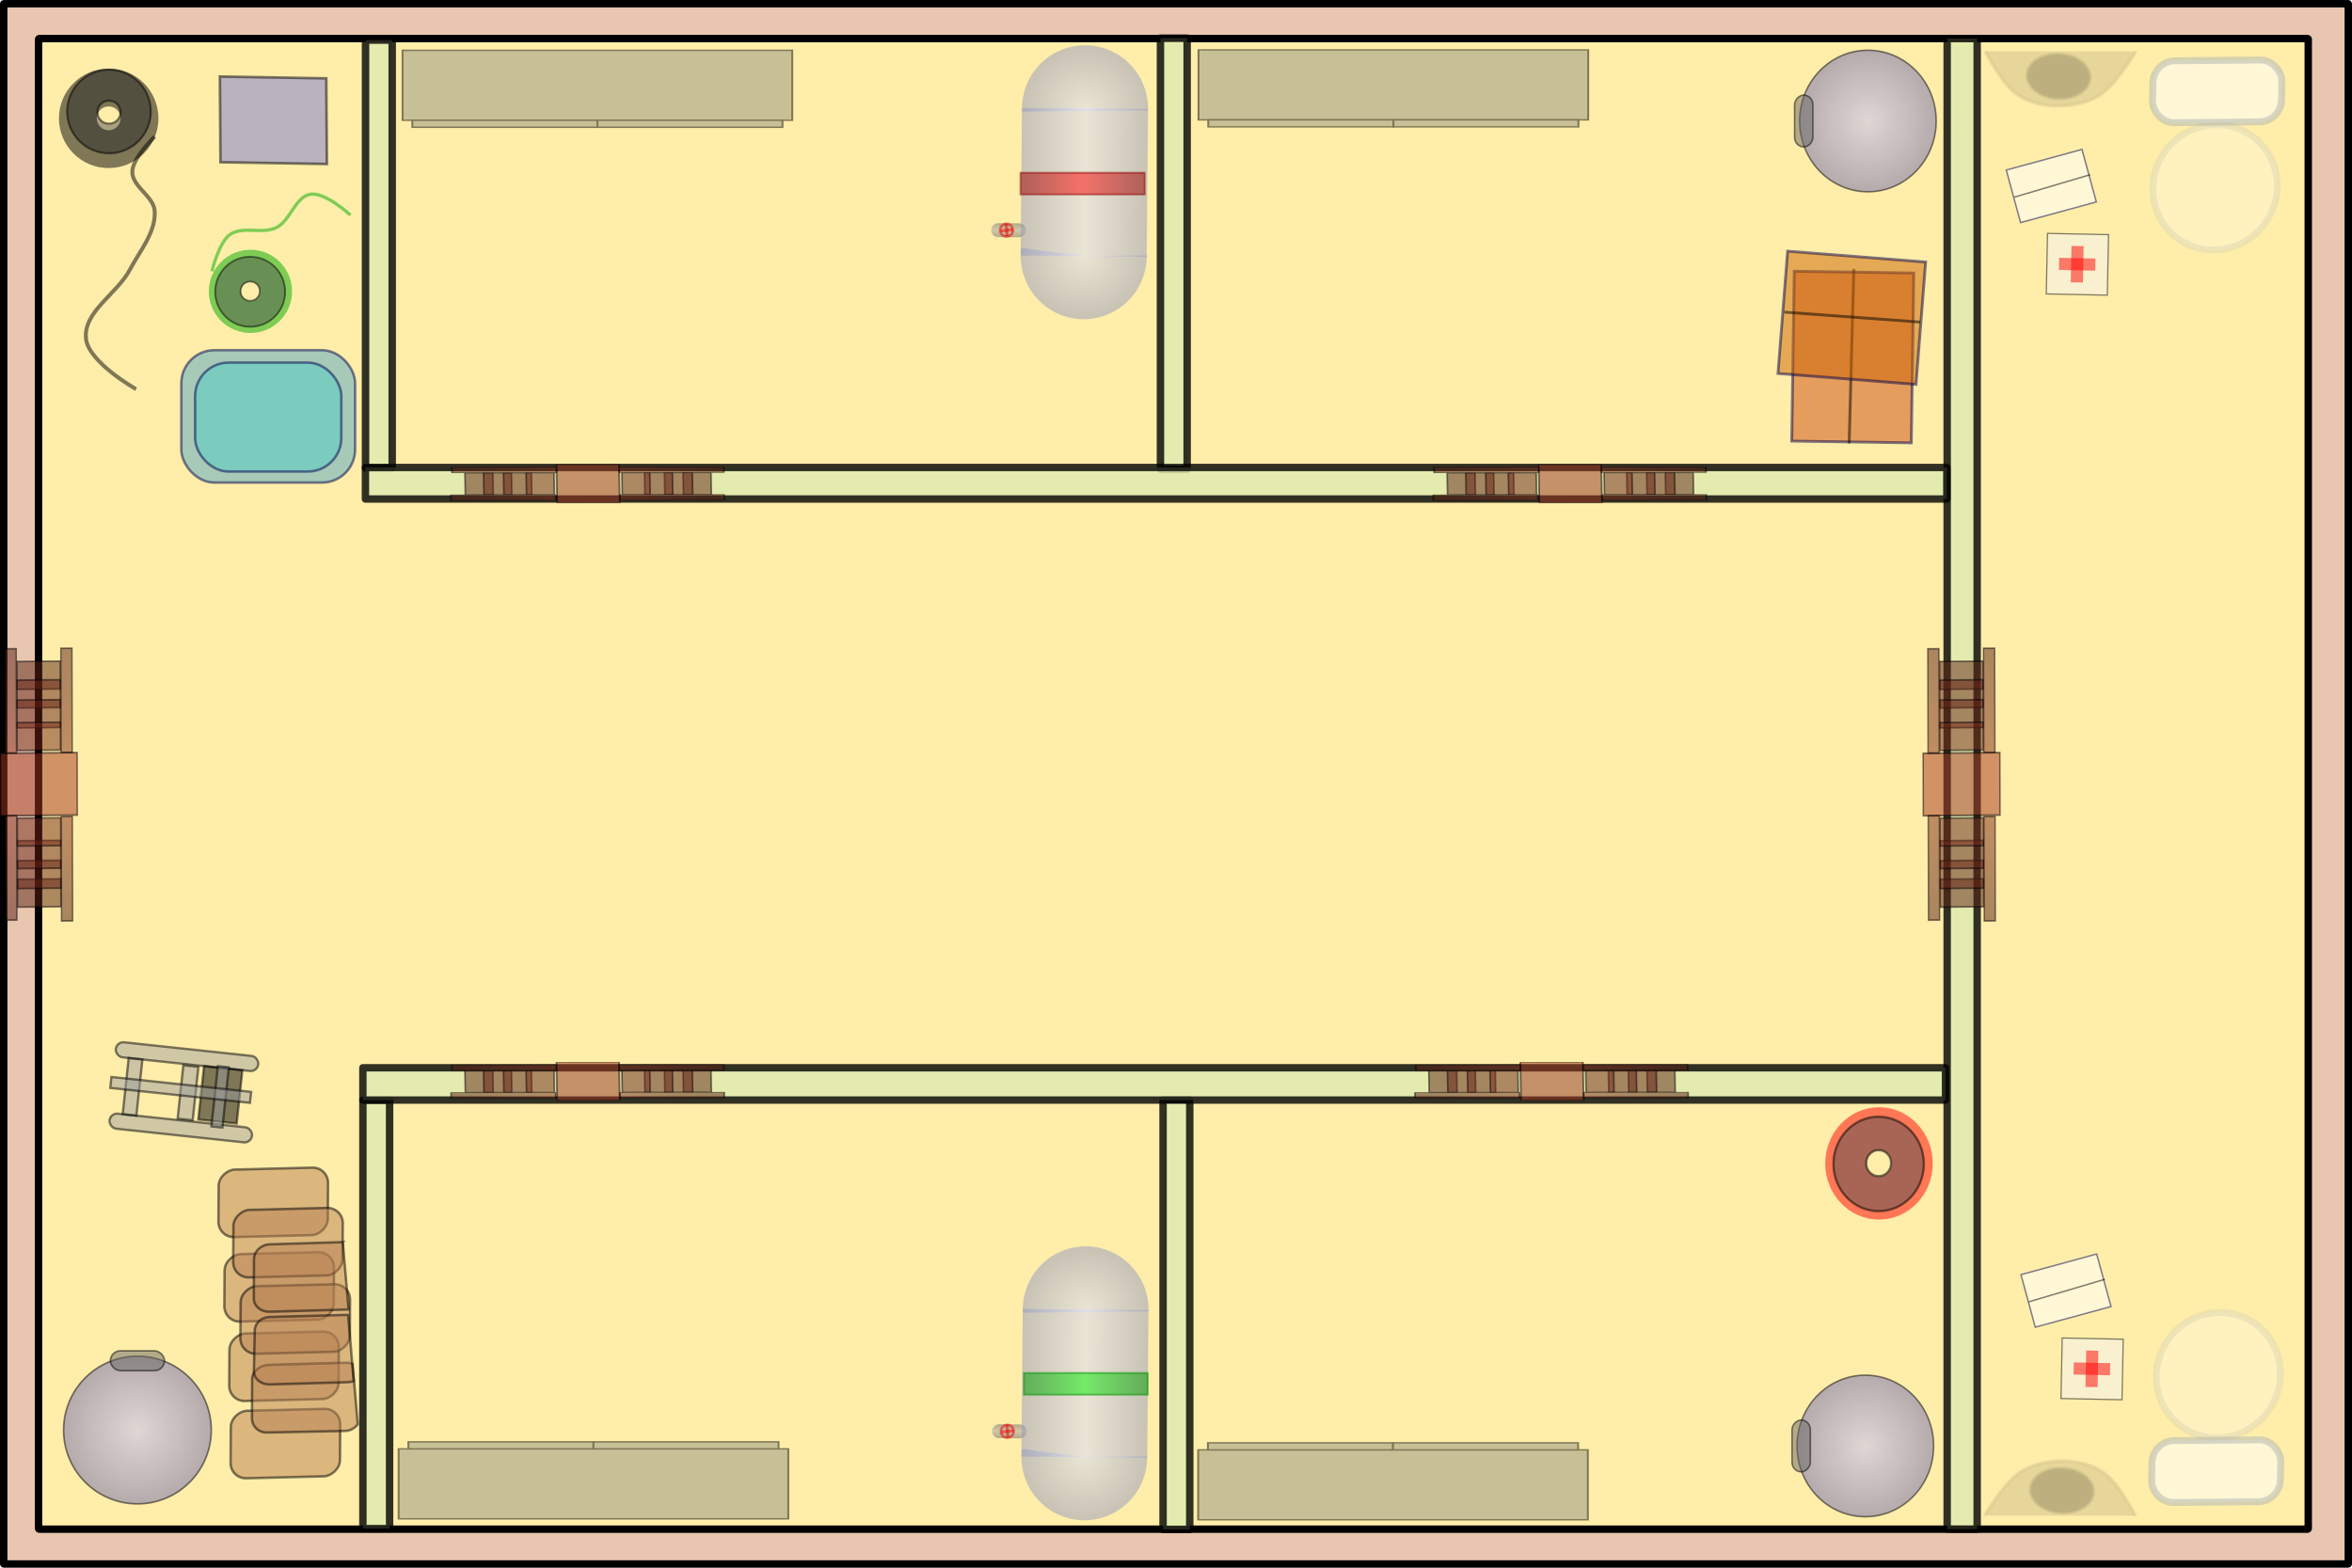 <?xml version="1.0" encoding="UTF-8" standalone="no"?>
<svg
   width="600"
   height="400"
   id="svg2"
   version="1.1"
   inkscape:version="1.3 (0e150ed6c4, 2023-07-21)"
   sodipodi:docname="eva_airlock.svg"
   inkscape:label="chamber door 1"
   xmlns:inkscape="http://www.inkscape.org/namespaces/inkscape"
   xmlns:sodipodi="http://sodipodi.sourceforge.net/DTD/sodipodi-0.dtd"
   xmlns:xlink="http://www.w3.org/1999/xlink"
   xmlns="http://www.w3.org/2000/svg"
   xmlns:svg="http://www.w3.org/2000/svg"
   xmlns:rdf="http://www.w3.org/1999/02/22-rdf-syntax-ns#"
   xmlns:cc="http://creativecommons.org/ns#"
   xmlns:dc="http://purl.org/dc/elements/1.1/">
  <defs
     id="defs4">
    <linearGradient
       id="linearGradient2821"
       inkscape:swatch="solid">
      <stop
         style="stop-color:#d7f4ee;stop-opacity:1;"
         offset="0"
         id="stop2819" />
    </linearGradient>
    <linearGradient
       id="linearGradient855"
       inkscape:swatch="solid">
      <stop
         style="stop-color:#d7f4ee;stop-opacity:1;"
         offset="0"
         id="stop853" />
    </linearGradient>
    <linearGradient
       id="linearGradient849"
       inkscape:swatch="solid">
      <stop
         style="stop-color:#f0f0f0;stop-opacity:1;"
         offset="0"
         id="stop847" />
    </linearGradient>
    <radialGradient
       gradientTransform="matrix(6.63,0,0,6.63,-509.925,462.332)"
       r="4.586"
       fy="28.137"
       fx="9.379"
       cy="28.137"
       cx="9.379"
       gradientUnits="userSpaceOnUse"
       id="radialGradient3911"
       xlink:href="#linearGradient6712"
       inkscape:collect="always" />
    <linearGradient
       id="linearGradient6712">
      <stop
         style="stop-color:#c0beff;stop-opacity:1;"
         offset="0"
         id="stop6714" />
      <stop
         style="stop-color:#6966ad;stop-opacity:0.984;"
         offset="1"
         id="stop6716" />
    </linearGradient>
    <radialGradient
       gradientTransform="matrix(6.63,0,0,6.63,-435.575,462.539)"
       inkscape:collect="always"
       xlink:href="#linearGradient6712"
       id="radialGradient4130"
       gradientUnits="userSpaceOnUse"
       cx="9.379"
       cy="28.137"
       fx="9.379"
       fy="28.137"
       r="4.586" />
    <linearGradient
       y2="36.964"
       x2="20.027"
       y1="36.964"
       x1="18.703"
       gradientTransform="matrix(5.468,0,0,5.468,-31.024,407.014)"
       gradientUnits="userSpaceOnUse"
       id="linearGradient3867"
       xlink:href="#linearGradient6670"
       inkscape:collect="always" />
    <linearGradient
       id="linearGradient6670">
      <stop
         style="stop-color:#696666;stop-opacity:1;"
         offset="0"
         id="stop6672" />
      <stop
         id="stop6678"
         offset="0.5"
         style="stop-color:#a3a3a9;stop-opacity:1;" />
      <stop
         style="stop-color:#696666;stop-opacity:1;"
         offset="1"
         id="stop6674" />
    </linearGradient>
    <linearGradient
       inkscape:collect="always"
       xlink:href="#linearGradient6626"
       id="linearGradient6662"
       gradientUnits="userSpaceOnUse"
       x1="22"
       y1="50.46"
       x2="22"
       y2="38.46"
       gradientTransform="matrix(5.468,0,0,5.468,-20.235,405.246)" />
    <linearGradient
       id="linearGradient6626">
      <stop
         style="stop-color:#9197c0;stop-opacity:1;"
         offset="0"
         id="stop6628" />
      <stop
         id="stop6634"
         offset="0.492"
         style="stop-color:#d4daff;stop-opacity:1;" />
      <stop
         style="stop-color:#9197c0;stop-opacity:1;"
         offset="1"
         id="stop6630" />
    </linearGradient>
    <radialGradient
       inkscape:collect="always"
       xlink:href="#linearGradient6638"
       id="radialGradient6664"
       gradientUnits="userSpaceOnUse"
       gradientTransform="matrix(10.655,-0.022,0.023,10.931,-171.678,162.99)"
       cx="29"
       cy="44.46"
       fx="29"
       fy="44.46"
       r="3" />
    <linearGradient
       id="linearGradient6638">
      <stop
         style="stop-color:#d4daff;stop-opacity:1;"
         offset="0"
         id="stop6640" />
      <stop
         style="stop-color:#9197c0;stop-opacity:0.992;"
         offset="1"
         id="stop6642" />
    </linearGradient>
    <radialGradient
       inkscape:collect="always"
       xlink:href="#linearGradient6638"
       id="radialGradient6666"
       gradientUnits="userSpaceOnUse"
       gradientTransform="matrix(10.936,5.3714431e-6,-5.3709377e-6,10.935,-378.92,162.192)"
       cx="29"
       cy="44.46"
       fx="29"
       fy="44.46"
       r="3" />
    <linearGradient
       inkscape:collect="always"
       xlink:href="#linearGradient6670"
       id="linearGradient4072"
       gradientUnits="userSpaceOnUse"
       gradientTransform="matrix(5.468,0,0,5.468,124.046,523.761)"
       x1="18.703"
       y1="36.964"
       x2="20.027"
       y2="36.964" />
    <linearGradient
       inkscape:collect="always"
       xlink:href="#linearGradient6626"
       id="linearGradient4074"
       gradientUnits="userSpaceOnUse"
       gradientTransform="matrix(5.468,0,0,5.468,134.835,521.994)"
       x1="22"
       y1="50.46"
       x2="22"
       y2="38.46" />
    <radialGradient
       inkscape:collect="always"
       xlink:href="#linearGradient6638"
       id="radialGradient4076"
       gradientUnits="userSpaceOnUse"
       gradientTransform="matrix(10.655,-0.022,0.023,10.931,-16.609,279.738)"
       cx="29"
       cy="44.46"
       fx="29"
       fy="44.46"
       r="3" />
    <radialGradient
       inkscape:collect="always"
       xlink:href="#linearGradient6638"
       id="radialGradient4078"
       gradientUnits="userSpaceOnUse"
       gradientTransform="matrix(10.936,5.3714431e-6,-5.3709377e-6,10.935,-533.99,278.94)"
       cx="29"
       cy="44.46"
       fx="29"
       fy="44.46"
       r="3" />
    <linearGradient
       gradientTransform="translate(-147.27,415.052)"
       inkscape:collect="always"
       xlink:href="#linearGradient4082"
       id="linearGradient4088"
       x1="394.922"
       y1="320.018"
       x2="394.575"
       y2="383.752"
       gradientUnits="userSpaceOnUse" />
    <linearGradient
       id="linearGradient4082">
      <stop
         style="stop-color:#019600;stop-opacity:1;"
         offset="0"
         id="stop4084" />
      <stop
         id="stop4090"
         offset="0.5"
         style="stop-color:#01ef00;stop-opacity:1;" />
      <stop
         style="stop-color:#019600;stop-opacity:1;"
         offset="1"
         id="stop4086" />
    </linearGradient>
    <linearGradient
       inkscape:collect="always"
       xlink:href="#linearGradient4097"
       id="linearGradient4095"
       gradientUnits="userSpaceOnUse"
       x1="394.922"
       y1="320.018"
       x2="394.575"
       y2="383.752"
       gradientTransform="translate(-301.719,295.551)" />
    <linearGradient
       id="linearGradient4097">
      <stop
         id="stop4099"
         offset="0"
         style="stop-color:#960000;stop-opacity:1;" />
      <stop
         style="stop-color:#ff0000;stop-opacity:1;"
         offset="0.5"
         id="stop4101" />
      <stop
         id="stop4103"
         offset="1"
         style="stop-color:#960000;stop-opacity:1;" />
    </linearGradient>
    <linearGradient
       id="linearGradient3678">
      <stop
         style="stop-color:#541d12;stop-opacity:0.992;"
         offset="0"
         id="stop3680" />
      <stop
         style="stop-color:#812c1b;stop-opacity:1;"
         offset="1"
         id="stop3682-5" />
    </linearGradient>
    <linearGradient
       id="linearGradient3662">
      <stop
         style="stop-color:#812c1b;stop-opacity:1;"
         offset="0"
         id="stop3664" />
      <stop
         style="stop-color:#541d12;stop-opacity:0.992;"
         offset="1"
         id="stop3666" />
    </linearGradient>
    <linearGradient
       inkscape:collect="always"
       xlink:href="#linearGradient3678"
       id="linearGradient3684-3"
       x1="239.5"
       y1="435"
       x2="290.5"
       y2="435"
       gradientUnits="userSpaceOnUse"
       gradientTransform="matrix(0.456,0,0,0.284,362.77,-124.959)" />
    <linearGradient
       inkscape:collect="always"
       xlink:href="#linearGradient3662"
       id="linearGradient3676-2"
       x1="319.5"
       y1="435"
       x2="370.5"
       y2="435"
       gradientUnits="userSpaceOnUse"
       gradientTransform="matrix(0.456,0,0,0.284,362.77,-124.959)" />
    <linearGradient
       inkscape:collect="always"
       xlink:href="#linearGradient3662"
       id="linearGradient3668-7"
       x1="319.5"
       y1="385"
       x2="370.5"
       y2="385"
       gradientUnits="userSpaceOnUse"
       gradientTransform="matrix(0.456,0,0,0.284,363.06,-124.959)" />
    <linearGradient
       y2="385"
       x2="290.5"
       y1="385"
       x1="239.5"
       gradientTransform="matrix(0.456,0,0,0.284,362.77,-124.959)"
       gradientUnits="userSpaceOnUse"
       id="linearGradient4245-6"
       xlink:href="#linearGradient3678"
       inkscape:collect="always" />
    <filter
       style="color-interpolation-filters:sRGB"
       inkscape:collect="always"
       id="filter5209"
       x="-0.04"
       y="-0.04"
       width="1.079"
       height="1.079">
      <feGaussianBlur
         inkscape:collect="always"
         stdDeviation="0.012"
         id="feGaussianBlur5211" />
    </filter>
    <filter
       style="color-interpolation-filters:sRGB"
       inkscape:collect="always"
       id="filter5209-5"
       x="-0.04"
       y="-0.04"
       width="1.079"
       height="1.079">
      <feGaussianBlur
         inkscape:collect="always"
         stdDeviation="0.012"
         id="feGaussianBlur5211-6" />
    </filter>
    <filter
       style="color-interpolation-filters:sRGB"
       inkscape:collect="always"
       id="filter3702-2"
       x="-0.04"
       y="-0.029"
       width="1.08"
       height="1.059">
      <feBlend
         inkscape:collect="always"
         mode="multiply"
         in2="BackgroundImage"
         id="feBlend3704-2" />
    </filter>
    <filter
       style="color-interpolation-filters:sRGB"
       inkscape:collect="always"
       id="filter3702-2-5"
       x="-0.04"
       y="-0.029"
       width="1.08"
       height="1.059">
      <feBlend
         inkscape:collect="always"
         mode="multiply"
         in2="BackgroundImage"
         id="feBlend3704-2-0" />
    </filter>
    <radialGradient
       gradientTransform="matrix(6.63,0,0,6.63,-435.575,462.539)"
       inkscape:collect="always"
       xlink:href="#linearGradient6712"
       id="radialGradient4130-0"
       gradientUnits="userSpaceOnUse"
       cx="9.379"
       cy="28.137"
       fx="9.379"
       fy="28.137"
       r="4.586" />
    <linearGradient
       y2="385"
       x2="290.5"
       y1="385"
       x1="239.5"
       gradientTransform="matrix(0.456,0,0,0.284,362.77,-124.959)"
       gradientUnits="userSpaceOnUse"
       id="linearGradient4245-6-3"
       xlink:href="#linearGradient3678"
       inkscape:collect="always" />
    <linearGradient
       inkscape:collect="always"
       xlink:href="#linearGradient3662"
       id="linearGradient3668-7-9"
       x1="319.5"
       y1="385"
       x2="370.5"
       y2="385"
       gradientUnits="userSpaceOnUse"
       gradientTransform="matrix(0.456,0,0,0.284,363.06,-124.959)" />
    <linearGradient
       inkscape:collect="always"
       xlink:href="#linearGradient3662"
       id="linearGradient3676-2-0"
       x1="319.5"
       y1="435"
       x2="370.5"
       y2="435"
       gradientUnits="userSpaceOnUse"
       gradientTransform="matrix(0.456,0,0,0.284,362.77,-124.959)" />
    <linearGradient
       inkscape:collect="always"
       xlink:href="#linearGradient3678"
       id="linearGradient3684-3-9"
       x1="239.5"
       y1="435"
       x2="290.5"
       y2="435"
       gradientUnits="userSpaceOnUse"
       gradientTransform="matrix(0.456,0,0,0.284,362.77,-124.959)" />
    <linearGradient
       inkscape:collect="always"
       xlink:href="#linearGradient3678"
       id="linearGradient368"
       gradientUnits="userSpaceOnUse"
       gradientTransform="matrix(0.456,0,0,0.284,362.77,-124.959)"
       x1="239.5"
       y1="385"
       x2="290.5"
       y2="385" />
    <linearGradient
       inkscape:collect="always"
       xlink:href="#linearGradient3662"
       id="linearGradient370"
       gradientUnits="userSpaceOnUse"
       gradientTransform="matrix(0.456,0,0,0.284,363.06,-124.959)"
       x1="319.5"
       y1="385"
       x2="370.5"
       y2="385" />
    <linearGradient
       inkscape:collect="always"
       xlink:href="#linearGradient3662"
       id="linearGradient372"
       gradientUnits="userSpaceOnUse"
       gradientTransform="matrix(0.456,0,0,0.284,362.77,-124.959)"
       x1="319.5"
       y1="435"
       x2="370.5"
       y2="435" />
    <linearGradient
       inkscape:collect="always"
       xlink:href="#linearGradient3678"
       id="linearGradient374"
       gradientUnits="userSpaceOnUse"
       gradientTransform="matrix(0.456,0,0,0.284,362.77,-124.959)"
       x1="239.5"
       y1="435"
       x2="290.5"
       y2="435" />
    <linearGradient
       inkscape:collect="always"
       xlink:href="#linearGradient3678"
       id="linearGradient468"
       gradientUnits="userSpaceOnUse"
       gradientTransform="matrix(0.456,0,0,0.284,362.77,-124.959)"
       x1="239.5"
       y1="385"
       x2="290.5"
       y2="385" />
    <linearGradient
       inkscape:collect="always"
       xlink:href="#linearGradient3662"
       id="linearGradient470"
       gradientUnits="userSpaceOnUse"
       gradientTransform="matrix(0.456,0,0,0.284,363.06,-124.959)"
       x1="319.5"
       y1="385"
       x2="370.5"
       y2="385" />
    <linearGradient
       inkscape:collect="always"
       xlink:href="#linearGradient3662"
       id="linearGradient472"
       gradientUnits="userSpaceOnUse"
       gradientTransform="matrix(0.456,0,0,0.284,362.77,-124.959)"
       x1="319.5"
       y1="435"
       x2="370.5"
       y2="435" />
    <linearGradient
       inkscape:collect="always"
       xlink:href="#linearGradient3678"
       id="linearGradient474"
       gradientUnits="userSpaceOnUse"
       gradientTransform="matrix(0.456,0,0,0.284,362.77,-124.959)"
       x1="239.5"
       y1="435"
       x2="290.5"
       y2="435" />
    <linearGradient
       inkscape:collect="always"
       xlink:href="#linearGradient3678"
       id="linearGradient654"
       gradientUnits="userSpaceOnUse"
       gradientTransform="matrix(0.456,0,0,0.284,362.77,-124.959)"
       x1="239.5"
       y1="385"
       x2="290.5"
       y2="385" />
    <linearGradient
       inkscape:collect="always"
       xlink:href="#linearGradient3662"
       id="linearGradient656"
       gradientUnits="userSpaceOnUse"
       gradientTransform="matrix(0.456,0,0,0.284,363.06,-124.959)"
       x1="319.5"
       y1="385"
       x2="370.5"
       y2="385" />
    <linearGradient
       inkscape:collect="always"
       xlink:href="#linearGradient3662"
       id="linearGradient658"
       gradientUnits="userSpaceOnUse"
       gradientTransform="matrix(0.456,0,0,0.284,362.77,-124.959)"
       x1="319.5"
       y1="435"
       x2="370.5"
       y2="435" />
    <linearGradient
       inkscape:collect="always"
       xlink:href="#linearGradient3678"
       id="linearGradient660"
       gradientUnits="userSpaceOnUse"
       gradientTransform="matrix(0.456,0,0,0.284,362.77,-124.959)"
       x1="239.5"
       y1="435"
       x2="290.5"
       y2="435" />
    <linearGradient
       inkscape:collect="always"
       xlink:href="#linearGradient3678"
       id="linearGradient662"
       gradientUnits="userSpaceOnUse"
       gradientTransform="matrix(0.456,0,0,0.284,362.77,-124.959)"
       x1="239.5"
       y1="385"
       x2="290.5"
       y2="385" />
    <linearGradient
       inkscape:collect="always"
       xlink:href="#linearGradient3662"
       id="linearGradient664"
       gradientUnits="userSpaceOnUse"
       gradientTransform="matrix(0.456,0,0,0.284,363.06,-124.959)"
       x1="319.5"
       y1="385"
       x2="370.5"
       y2="385" />
    <linearGradient
       inkscape:collect="always"
       xlink:href="#linearGradient3662"
       id="linearGradient666"
       gradientUnits="userSpaceOnUse"
       gradientTransform="matrix(0.456,0,0,0.284,362.77,-124.959)"
       x1="319.5"
       y1="435"
       x2="370.5"
       y2="435" />
    <linearGradient
       inkscape:collect="always"
       xlink:href="#linearGradient3678"
       id="linearGradient668"
       gradientUnits="userSpaceOnUse"
       gradientTransform="matrix(0.456,0,0,0.284,362.77,-124.959)"
       x1="239.5"
       y1="435"
       x2="290.5"
       y2="435" />
  </defs>
  <sodipodi:namedview
     id="base"
     pagecolor="#ffffff"
     bordercolor="#666666"
     borderopacity="1.0"
     inkscape:pageopacity="0.0"
     inkscape:pageshadow="2"
     inkscape:zoom="2.1164324"
     inkscape:cx="226.56051"
     inkscape:cy="237.90035"
     inkscape:document-units="px"
     inkscape:current-layer="layer2"
     showgrid="true"
     units="mm"
     inkscape:window-width="1920"
     inkscape:window-height="1057"
     inkscape:window-x="1912"
     inkscape:window-y="-8"
     inkscape:window-maximized="1"
     inkscape:document-rotation="0"
     inkscape:snap-page="true"
     inkscape:snap-grids="false"
     inkscape:showpageshadow="0"
     inkscape:pagecheckerboard="0"
     inkscape:deskcolor="#d1d1d1">
    <inkscape:grid
       type="xygrid"
       id="grid5519"
       dotted="false"
       originx="0"
       originy="0"
       spacingy="1"
       spacingx="1"
       units="mm"
       visible="true" />
  </sodipodi:namedview>
  <g
     inkscape:groupmode="layer"
     id="layer2"
     inkscape:label="Layer">
    <rect
       style="display:inline;fill:#e9c6af;fill-opacity:1;stroke:#000000;stroke-width:1.893;stroke-miterlimit:4;stroke-dasharray:none;stroke-opacity:1"
       id="rect3787"
       width="398.107"
       height="598.107"
       x="-399.054"
       y="0.946"
       transform="rotate(-90)"
       ry="0.036"
       inkscape:label="pink box" />
    <rect
       style="display:inline;fill:#ffeeaa;fill-opacity:1;stroke:#000000;stroke-width:1.89;stroke-miterlimit:4;stroke-dasharray:none;stroke-opacity:1"
       id="rect3785"
       width="380.341"
       height="579.005"
       x="-390.175"
       y="9.834"
       ry="0.174"
       transform="rotate(-90)"
       inkscape:label="yellow box" />
    <rect
       style="opacity:0.8;fill:#dde9af;stroke:#000000;stroke-width:1.896;stroke-linejoin:round;stroke-miterlimit:3;stroke-dasharray:none"
       id="rect5730"
       width="7.654"
       height="380.327"
       x="496.726"
       y="9.836"
       inkscape:label="partition wall 1" />
    <rect
       style="opacity:0.8;fill:#dde9af;stroke:#000000;stroke-width:1.894;stroke-linejoin:round;stroke-miterlimit:3;stroke-dasharray:none"
       id="rect5730-9"
       width="6.812"
       height="109.313"
       x="92.576"
       y="280.72"
       inkscape:label="partition wall a" />
    <rect
       style="opacity:0.8;fill:#dde9af;stroke:#000000;stroke-width:1.896;stroke-linejoin:round;stroke-miterlimit:3;stroke-dasharray:none"
       id="rect5730-9-8"
       width="6.809"
       height="109.644"
       x="296.702"
       y="280.6"
       inkscape:label="partition wall b" />
    <rect
       inkscape:label="partition wall c"
       y="10.234"
       x="93.246"
       height="109.165"
       width="6.807"
       id="rect6044"
       style="opacity:0.8;fill:#dde9af;stroke:#000000;stroke-width:1.908;stroke-linejoin:round;stroke-miterlimit:3;stroke-dasharray:none" />
    <rect
       inkscape:label="partition wall d"
       y="9.733"
       x="296.035"
       height="109.976"
       width="6.807"
       id="rect6046"
       style="opacity:0.8;fill:#dde9af;stroke:#000000;stroke-width:1.899;stroke-linejoin:round;stroke-miterlimit:3;stroke-dasharray:none" />
    <g
       id="g6050"
       inkscape:label="red roll"
       transform="matrix(1.081,0,0,1.129,415.103,34.658)">
      <path
         inkscape:connector-curvature="0"
         id="path4124"
         d="m 59.424,219.544 c -7.01,0 -12.697,5.688 -12.697,12.697 0,7.01 5.688,12.68 12.697,12.68 7.01,0 12.68,-5.671 12.68,-12.68 0,-7.01 -5.671,-12.697 -12.68,-12.697 z m 0,9.648 c 1.682,0 3.033,1.367 3.033,3.049 0,1.682 -1.35,3.033 -3.033,3.033 -1.682,0 -3.049,-1.35 -3.049,-3.033 0,-1.682 1.367,-3.049 3.049,-3.049 z"
         style="opacity:0.5;fill:#ff0000;fill-opacity:1;fill-rule:nonzero;stroke:none" />
      <path
         inkscape:connector-curvature="0"
         id="path4114"
         d="m 58.79,221.693 c -5.635,0.286 -10.114,4.959 -10.114,10.664 0,5.89 4.775,10.664 10.664,10.664 5.89,0 10.664,-4.775 10.664,-10.664 0,-5.89 -4.775,-10.664 -10.664,-10.664 -0.184,0 -0.368,-0.009 -0.55,0 z m 0.55,7.548 c 0.406,0 0.798,0.068 1.15,0.217 0.352,0.149 0.667,0.367 0.933,0.633 0.266,0.266 0.484,0.582 0.633,0.933 0.149,0.352 0.217,0.744 0.217,1.15 0,0.406 -0.068,0.798 -0.217,1.15 -0.149,0.352 -0.367,0.667 -0.633,0.933 -0.266,0.266 -0.582,0.484 -0.933,0.633 -0.352,0.149 -0.744,0.217 -1.15,0.217 -0.406,0 -0.798,-0.068 -1.15,-0.217 -0.352,-0.149 -0.667,-0.367 -0.933,-0.633 -0.266,-0.266 -0.484,-0.582 -0.633,-0.933 -0.149,-0.352 -0.217,-0.744 -0.217,-1.15 0,-0.406 0.068,-0.798 0.217,-1.15 0.149,-0.352 0.367,-0.667 0.633,-0.933 0.266,-0.266 0.582,-0.484 0.933,-0.633 0.352,-0.149 0.744,-0.217 1.15,-0.217 z"
         style="opacity:0.5;fill:#525255;fill-opacity:1;fill-rule:nonzero;stroke:#000000;stroke-width:0.533;stroke-linecap:round;stroke-linejoin:miter;stroke-miterlimit:4;stroke-dasharray:none;stroke-dashoffset:0;stroke-opacity:1" />
    </g>
    <g
       id="g6057"
       inkscape:label="gray roll"
       transform="rotate(180,29.289,300.11)">
      <path
         inkscape:connector-curvature="0"
         id="path4139"
         d="m 30.227,561.118 c -5.635,0.286 -10.114,4.959 -10.114,10.664 0,5.89 4.775,10.664 10.664,10.664 5.89,0 10.664,-4.775 10.664,-10.664 0,-5.89 -4.775,-10.664 -10.664,-10.664 -0.184,0 -0.368,-0.009 -0.55,0 z m 0.55,7.548 c 0.406,0 0.798,0.068 1.15,0.217 0.352,0.149 0.667,0.367 0.933,0.633 0.266,0.266 0.484,0.582 0.633,0.933 0.149,0.352 0.217,0.744 0.217,1.15 0,0.406 -0.068,0.798 -0.217,1.15 -0.149,0.352 -0.367,0.667 -0.633,0.933 -0.266,0.266 -0.582,0.484 -0.933,0.633 -0.352,0.149 -0.744,0.217 -1.15,0.217 -0.406,0 -0.798,-0.068 -1.15,-0.217 -0.352,-0.149 -0.667,-0.367 -0.933,-0.633 -0.266,-0.266 -0.484,-0.582 -0.633,-0.933 -0.149,-0.352 -0.217,-0.744 -0.217,-1.15 0,-0.406 0.068,-0.798 0.217,-1.15 0.149,-0.352 0.367,-0.667 0.633,-0.933 0.266,-0.266 0.582,-0.484 0.933,-0.633 0.352,-0.149 0.744,-0.217 1.15,-0.217 z"
         style="opacity:0.5;fill:#525255;fill-opacity:1;fill-rule:nonzero;stroke:#000000;stroke-width:0.533;stroke-linecap:round;stroke-linejoin:miter;stroke-miterlimit:4;stroke-dasharray:none;stroke-dashoffset:0;stroke-opacity:1" />
      <path
         inkscape:connector-curvature="0"
         sodipodi:nodetypes="caaaac"
         id="path4141"
         d="m 19.11,565.352 c 0,0 5.609,-5.367 5.713,-8.886 0.114,-3.882 -5.499,-6.278 -5.713,-10.156 -0.297,-5.395 3.834,-10.133 6.347,-14.917 3.236,-6.158 11.934,-10.707 11.181,-17.623 -0.654,-6.001 -12.768,-12.844 -12.768,-12.844"
         style="opacity:0.5;fill:none;stroke:#000000;stroke-width:1px;stroke-linecap:butt;stroke-linejoin:miter;stroke-opacity:1" />
      <path
         style="opacity:0.5;fill:#000000;fill-opacity:1;fill-rule:nonzero;stroke:none"
         d="m 30.86,557.336 c -7.01,0 -12.697,5.688 -12.697,12.697 0,7.01 5.688,12.68 12.697,12.68 7.01,0 12.68,-5.671 12.68,-12.68 0,-7.01 -5.671,-12.697 -12.68,-12.697 z m 0,9.648 c 1.682,0 3.033,1.367 3.033,3.049 0,1.682 -1.35,3.033 -3.033,3.033 -1.682,0 -3.049,-1.35 -3.049,-3.033 0,-1.682 1.367,-3.049 3.049,-3.049 z"
         id="path4137"
         inkscape:connector-curvature="0" />
    </g>
    <g
       id="g6069"
       inkscape:label="green roll"
       transform="matrix(0.837,0,0,0.837,13.62,-150.054)">
      <path
         inkscape:connector-curvature="0"
         style="opacity:0.5;fill:#00ab00;fill-opacity:1;fill-rule:nonzero;stroke:none"
         d="m 60.058,255.407 c -7.01,0 -12.697,5.688 -12.697,12.697 0,7.01 5.688,12.68 12.697,12.68 7.01,0 12.68,-5.671 12.68,-12.68 0,-7.01 -5.671,-12.697 -12.68,-12.697 z m 0,9.648 c 1.682,0 3.033,1.367 3.033,3.049 0,1.682 -1.35,3.033 -3.033,3.033 -1.682,0 -3.049,-1.35 -3.049,-3.033 0,-1.682 1.367,-3.049 3.049,-3.049 z"
         id="path4131" />
      <path
         inkscape:connector-curvature="0"
         style="opacity:0.5;fill:#525255;fill-opacity:1;fill-rule:nonzero;stroke:#000000;stroke-width:0.533;stroke-linecap:round;stroke-linejoin:miter;stroke-miterlimit:4;stroke-dasharray:none;stroke-dashoffset:0;stroke-opacity:1"
         d="m 59.425,257.557 c -5.635,0.286 -10.114,4.959 -10.114,10.664 0,5.89 4.775,10.664 10.664,10.664 5.89,0 10.664,-4.775 10.664,-10.664 0,-5.89 -4.775,-10.664 -10.664,-10.664 -0.184,0 -0.368,-0.009 -0.55,0 z m 0.55,7.548 c 0.406,0 0.798,0.068 1.15,0.217 0.352,0.149 0.667,0.367 0.933,0.633 0.266,0.266 0.484,0.582 0.633,0.933 0.149,0.352 0.217,0.744 0.217,1.15 0,0.406 -0.068,0.798 -0.217,1.15 -0.149,0.352 -0.367,0.667 -0.633,0.933 -0.266,0.266 -0.582,0.484 -0.933,0.633 -0.352,0.149 -0.744,0.217 -1.15,0.217 -0.406,0 -0.798,-0.068 -1.15,-0.217 -0.352,-0.149 -0.667,-0.367 -0.933,-0.633 -0.266,-0.266 -0.484,-0.582 -0.633,-0.933 -0.149,-0.352 -0.217,-0.744 -0.217,-1.15 0,-0.406 0.068,-0.798 0.217,-1.15 0.149,-0.352 0.367,-0.667 0.633,-0.933 0.266,-0.266 0.582,-0.484 0.933,-0.633 0.352,-0.149 0.744,-0.217 1.15,-0.217 z"
         id="path4133" />
      <path
         inkscape:connector-curvature="0"
         style="opacity:0.5;fill:none;stroke:#00ab00;stroke-width:1px;stroke-linecap:butt;stroke-linejoin:miter;stroke-opacity:1"
         d="m 48.309,261.973 c 0,0 2.085,-8.661 5.395,-11.108 3.874,-2.864 9.969,-0.073 14.282,-2.222 4.353,-2.168 5.66,-9.464 10.473,-10.156 4.497,-0.646 12.06,6.347 12.06,6.347"
         id="path4135"
         sodipodi:nodetypes="caaac" />
    </g>
    <g
       id="g6098"
       inkscape:label="medical aid"
       transform="matrix(0.29,0.503,-0.503,0.29,568.489,-157.779)">
      <rect
         transform="rotate(31.134)"
         y="45.037"
         x="375.855"
         height="26.824"
         width="26.604"
         id="rect3977"
         style="display:inline;opacity:0.5;fill:#f5f3f4;fill-opacity:1;fill-rule:nonzero;stroke:#000000;stroke-width:0.533;stroke-linecap:butt;stroke-linejoin:miter;stroke-miterlimit:4;stroke-dasharray:none;stroke-dashoffset:0;stroke-opacity:1;enable-background:new" />
      <rect
         transform="rotate(31.134)"
         y="50.547"
         x="386.474"
         height="15.986"
         width="5.329"
         id="rect3979"
         style="display:inline;opacity:0.5;fill:#ff0000;fill-opacity:1;fill-rule:nonzero;stroke:none;stroke-width:6.378;enable-background:new" />
      <rect
         transform="rotate(31.134)"
         y="55.876"
         x="381.146"
         height="5.329"
         width="15.986"
         id="rect3981"
         style="display:inline;opacity:0.5;fill:#ff0000;fill-opacity:1;fill-rule:nonzero;stroke:none;stroke-width:6.378;enable-background:new" />
      <rect
         transform="rotate(14.722)"
         y="150.806"
         x="308.61"
         height="34.487"
         width="23.93"
         id="rect3745"
         style="display:inline;opacity:0.5;fill:#ffffff;fill-opacity:1;fill-rule:nonzero;stroke:#00004d;stroke-width:0.638;stroke-linecap:round;stroke-linejoin:miter;stroke-miterlimit:4;stroke-dasharray:none;stroke-dashoffset:0;stroke-opacity:1;enable-background:new" />
      <path
         inkscape:connector-curvature="0"
         sodipodi:nodetypes="cc"
         id="path3748"
         d="m 271.568,226.753 -8.094,33.783"
         style="display:inline;opacity:0.5;fill:none;stroke:#000000;stroke-width:0.638;stroke-linecap:butt;stroke-linejoin:miter;stroke-miterlimit:4;stroke-dasharray:none;stroke-opacity:1;enable-background:new" />
    </g>
    <g
       id="g6098-8"
       inkscape:label="medical aid"
       transform="matrix(0.29,0.503,-0.503,0.29,572.237,124.064)">
      <rect
         transform="rotate(31.134)"
         y="45.037"
         x="375.855"
         height="26.824"
         width="26.604"
         id="rect3977-6"
         style="display:inline;opacity:0.5;fill:#f5f3f4;fill-opacity:1;fill-rule:nonzero;stroke:#000000;stroke-width:0.533;stroke-linecap:butt;stroke-linejoin:miter;stroke-miterlimit:4;stroke-dasharray:none;stroke-dashoffset:0;stroke-opacity:1;enable-background:new" />
      <rect
         transform="rotate(31.134)"
         y="50.547"
         x="386.474"
         height="15.986"
         width="5.329"
         id="rect3979-5"
         style="display:inline;opacity:0.5;fill:#ff0000;fill-opacity:1;fill-rule:nonzero;stroke:none;stroke-width:6.378;enable-background:new" />
      <rect
         transform="rotate(31.134)"
         y="55.876"
         x="381.146"
         height="5.329"
         width="15.986"
         id="rect3981-7"
         style="display:inline;opacity:0.5;fill:#ff0000;fill-opacity:1;fill-rule:nonzero;stroke:none;stroke-width:6.378;enable-background:new" />
      <rect
         transform="rotate(14.722)"
         y="150.806"
         x="308.61"
         height="34.487"
         width="23.93"
         id="rect3745-7"
         style="display:inline;opacity:0.5;fill:#ffffff;fill-opacity:1;fill-rule:nonzero;stroke:#00004d;stroke-width:0.638;stroke-linecap:round;stroke-linejoin:miter;stroke-miterlimit:4;stroke-dasharray:none;stroke-dashoffset:0;stroke-opacity:1;enable-background:new" />
      <path
         inkscape:connector-curvature="0"
         sodipodi:nodetypes="cc"
         id="path3748-7"
         d="m 271.568,226.753 -8.094,33.783"
         style="display:inline;opacity:0.5;fill:none;stroke:#000000;stroke-width:0.638;stroke-linecap:butt;stroke-linejoin:miter;stroke-miterlimit:4;stroke-dasharray:none;stroke-opacity:1;enable-background:new" />
    </g>
    <rect
       style="display:inline;opacity:0.5;fill:#7676cf;fill-opacity:1;fill-rule:nonzero;stroke:#000002;stroke-width:0.668;stroke-linecap:round;stroke-linejoin:miter;stroke-miterlimit:4;stroke-dasharray:none;stroke-dashoffset:0;stroke-opacity:1;enable-background:new"
       id="rect3681"
       width="21.863"
       height="27.155"
       x="18.576"
       y="-83.112"
       transform="matrix(0.007,1,-1,-0.017,0,0)"
       inkscape:label="purpose box" />
    <g
       id="g9561"
       inkscape:label="gym tool"
       transform="translate(-513.714,165.151)">
      <rect
         ry="1.933"
         transform="rotate(6.1)"
         y="60.545"
         x="551.421"
         height="3.866"
         width="36.554"
         id="rect3815"
         style="display:inline;opacity:0.5;fill:#a2a3a0;fill-opacity:1;fill-rule:nonzero;stroke:#000000;stroke-width:0.595;stroke-linecap:round;stroke-linejoin:miter;stroke-miterlimit:4;stroke-dasharray:none;stroke-dashoffset:0;stroke-opacity:1;enable-background:new" />
      <rect
         transform="rotate(6.1)"
         ry="1.933"
         y="42.268"
         x="551.069"
         height="3.866"
         width="36.554"
         id="rect3822"
         style="display:inline;opacity:0.5;fill:#a2a3a0;fill-opacity:1;fill-rule:nonzero;stroke:#000000;stroke-width:0.595;stroke-linecap:round;stroke-linejoin:miter;stroke-miterlimit:4;stroke-dasharray:none;stroke-dashoffset:0;stroke-opacity:1;enable-background:new" />
      <rect
         transform="rotate(6.1)"
         y="46.134"
         x="573.916"
         height="13.708"
         width="9.841"
         id="rect3824"
         style="display:inline;opacity:0.5;fill:#000000;fill-opacity:1;fill-rule:nonzero;stroke:#000000;stroke-width:0.595;stroke-linecap:round;stroke-linejoin:miter;stroke-miterlimit:4;stroke-dasharray:none;stroke-dashoffset:0;stroke-opacity:1;enable-background:new" />
      <rect
         transform="rotate(6.1)"
         y="46.486"
         x="568.643"
         height="13.708"
         width="3.866"
         id="rect3826"
         style="display:inline;opacity:0.5;fill:#9d9d9c;fill-opacity:1;fill-rule:nonzero;stroke:#000000;stroke-width:0.595;stroke-linecap:round;stroke-linejoin:miter;stroke-miterlimit:4;stroke-dasharray:none;stroke-dashoffset:0;stroke-opacity:1;enable-background:new" />
      <rect
         transform="rotate(6.1)"
         y="45.783"
         x="577.43"
         height="15.465"
         width="2.812"
         id="rect3828"
         style="display:inline;opacity:0.5;fill:#9d9d9c;fill-opacity:1;fill-rule:nonzero;stroke:#000000;stroke-width:0.595;stroke-linecap:round;stroke-linejoin:miter;stroke-miterlimit:4;stroke-dasharray:none;stroke-dashoffset:0;stroke-opacity:1;enable-background:new" />
      <rect
         transform="rotate(6.1)"
         y="46.134"
         x="554.584"
         height="14.411"
         width="3.515"
         id="rect3830"
         style="display:inline;opacity:0.5;fill:#9d9d9c;fill-opacity:1;fill-rule:nonzero;stroke:#000000;stroke-width:0.595;stroke-linecap:round;stroke-linejoin:miter;stroke-miterlimit:4;stroke-dasharray:none;stroke-dashoffset:0;stroke-opacity:1;enable-background:new" />
      <rect
         transform="rotate(6.1)"
         y="51.406"
         x="550.718"
         height="2.812"
         width="35.851"
         id="rect3832"
         style="display:inline;opacity:0.5;fill:#9d9d9c;fill-opacity:1;fill-rule:nonzero;stroke:#000000;stroke-width:0.595;stroke-linecap:round;stroke-linejoin:miter;stroke-miterlimit:4;stroke-dasharray:none;stroke-dashoffset:0;stroke-opacity:1;enable-background:new" />
    </g>
    <g
       id="g9552"
       inkscape:label="toilet"
       transform="matrix(0.025,0.994,-0.996,0.025,538.091,-655.412)">
      <circle
         r="1.164"
         cy="20.719"
         cx="44.323"
         transform="matrix(-8,10.933,-11.251,-8.232,1295.386,-323.334)"
         id="path3724"
         style="display:inline;opacity:0.5;fill:#ffffff;fill-opacity:1;fill-rule:nonzero;stroke:#bcc0c0;stroke-width:0.129;stroke-linecap:butt;stroke-linejoin:miter;stroke-miterlimit:4;stroke-dasharray:none;stroke-dashoffset:0;stroke-opacity:1;filter:url(#filter5209);enable-background:new" />
      <rect
         ry="5.562"
         transform="matrix(-0.016,1,-0.999,-0.043,0,0)"
         y="-691.069"
         x="-56.378"
         height="15.89"
         width="33.029"
         id="rect3730"
         style="display:inline;opacity:0.5;fill:#ffffff;fill-opacity:1;fill-rule:nonzero;stroke:#aeb5b3;stroke-width:1.77;stroke-linecap:butt;stroke-linejoin:miter;stroke-miterlimit:4;stroke-dasharray:none;stroke-dashoffset:0;stroke-opacity:1;enable-background:new" />
    </g>
    <g
       id="g6085-1"
       inkscape:label="cyan round box"
       transform="translate(-155.64,-137.404)">
      <rect
         ry="8.446"
         y="226.753"
         x="201.891"
         height="33.783"
         width="44.34"
         id="rect3741-4"
         style="display:inline;opacity:0.5;fill:#51a6c7;fill-opacity:1;fill-rule:nonzero;stroke:#00004d;stroke-width:0.638;stroke-linecap:round;stroke-linejoin:miter;stroke-miterlimit:4;stroke-dasharray:none;stroke-dashoffset:0;stroke-opacity:1;enable-background:new" />
      <rect
         ry="8.552"
         y="229.923"
         x="205.412"
         height="27.795"
         width="37.298"
         id="rect3743-6"
         style="display:inline;opacity:0.5;fill:#51ccc7;fill-opacity:1;fill-rule:nonzero;stroke:#00004d;stroke-width:0.642;stroke-linecap:round;stroke-linejoin:miter;stroke-miterlimit:4;stroke-dasharray:none;stroke-dashoffset:0;stroke-opacity:1;enable-background:new" />
    </g>
    <g
       id="g9552-4"
       inkscape:label="toilet"
       transform="matrix(-0.025,-0.994,0.994,-0.025,592.858,1054.091)">
      <circle
         r="1.164"
         cy="20.719"
         cx="44.323"
         transform="matrix(-8,10.933,-11.251,-8.232,1295.386,-323.334)"
         id="path3724-9"
         style="display:inline;opacity:0.5;fill:#ffffff;fill-opacity:1;fill-rule:nonzero;stroke:#bcc0c0;stroke-width:0.129;stroke-linecap:butt;stroke-linejoin:miter;stroke-miterlimit:4;stroke-dasharray:none;stroke-dashoffset:0;stroke-opacity:1;filter:url(#filter5209-5);enable-background:new" />
      <rect
         ry="5.562"
         transform="matrix(-0.016,1,-0.999,-0.043,0,0)"
         y="-691.069"
         x="-56.378"
         height="15.89"
         width="33.029"
         id="rect3730-2"
         style="display:inline;opacity:0.5;fill:#ffffff;fill-opacity:1;fill-rule:nonzero;stroke:#aeb5b3;stroke-width:1.77;stroke-linecap:butt;stroke-linejoin:miter;stroke-miterlimit:4;stroke-dasharray:none;stroke-dashoffset:0;stroke-opacity:1;enable-background:new" />
    </g>
    <g
       id="g9800-8"
       inkscape:label="sink"
       transform="matrix(-1.097,0,0,-1.049,899.998,-0.798)">
      <path
         inkscape:connector-curvature="0"
         transform="matrix(-3.712,-7.726,7.726,-3.712,193.62,201.227)"
         sodipodi:nodetypes="caaac"
         id="path3732-4"
         d="m 14.205,28.204 c 0,0 1.026,-0.009 1.463,-0.24 0.325,-0.172 0.591,-0.473 0.761,-0.8 0.193,-0.37 0.302,-0.813 0.248,-1.227 -0.067,-0.521 -0.696,-1.415 -0.696,-1.415"
         style="display:inline;opacity:0.5;fill:#9a9ba1;fill-opacity:1;stroke:#aeaeae;stroke-width:0.1;stroke-linecap:butt;stroke-linejoin:miter;stroke-miterlimit:4;stroke-dasharray:none;stroke-opacity:1;filter:url(#filter3702-2);enable-background:new" />
      <ellipse
         ry="0.851"
         rx="0.627"
         cy="17.63"
         cx="38.905"
         transform="matrix(0.578,-8.552,8.552,0.578,168.443,303.183)"
         id="path3734-6"
         style="display:inline;opacity:0.5;fill:#4d4c4c;fill-opacity:1;fill-rule:nonzero;stroke:#aeaeae;stroke-width:0.1;stroke-linecap:butt;stroke-linejoin:miter;stroke-miterlimit:4;stroke-dasharray:none;stroke-dashoffset:0;stroke-opacity:1;filter:url(#filter3702-2);enable-background:new" />
    </g>
    <g
       id="g9800-8-1"
       inkscape:label="sink"
       transform="matrix(1.097,0,0,1.049,99.058,400.613)">
      <path
         inkscape:connector-curvature="0"
         transform="matrix(-3.712,-7.726,7.726,-3.712,241.113,201.227)"
         sodipodi:nodetypes="caaac"
         id="path3732-4-1"
         d="m 14.205,28.204 c 0,0 1.026,-0.009 1.463,-0.24 0.325,-0.172 0.591,-0.473 0.761,-0.8 0.193,-0.37 0.302,-0.813 0.248,-1.227 -0.067,-0.521 -0.696,-1.415 -0.696,-1.415"
         style="display:inline;opacity:0.5;fill:#9a9ba1;fill-opacity:1;stroke:#aeaeae;stroke-width:0.1;stroke-linecap:butt;stroke-linejoin:miter;stroke-miterlimit:4;stroke-dasharray:none;stroke-opacity:1;filter:url(#filter3702-2-5);enable-background:new" />
      <ellipse
         ry="0.851"
         rx="0.627"
         cy="17.63"
         cx="38.905"
         transform="matrix(0.578,-8.552,8.552,0.578,215.936,303.183)"
         id="path3734-6-7"
         style="display:inline;opacity:0.5;fill:#4d4c4c;fill-opacity:1;fill-rule:nonzero;stroke:#aeaeae;stroke-width:0.1;stroke-linecap:butt;stroke-linejoin:miter;stroke-miterlimit:4;stroke-dasharray:none;stroke-dashoffset:0;stroke-opacity:1;filter:url(#filter3702-2-5);enable-background:new" />
    </g>
    <g
       transform="matrix(0.497,0,0,0.357,166.5,-240.539)"
       style="display:inline;opacity:0.5"
       id="g10632-8"
       inkscape:label="cabinet 1">
      <rect
         y="1710"
         x="280"
         height="50"
         width="200"
         id="rect8072-3"
         style="fill:#909181;fill-opacity:1;fill-rule:nonzero;stroke:#000000;stroke-width:1;stroke-linecap:round;stroke-linejoin:miter;stroke-miterlimit:4;stroke-dasharray:none;stroke-dashoffset:0;stroke-opacity:1" />
      <rect
         y="1705"
         x="285"
         height="5"
         width="95"
         id="rect8074-6"
         style="fill:#909181;fill-opacity:1;fill-rule:nonzero;stroke:#000000;stroke-width:1;stroke-linecap:round;stroke-linejoin:miter;stroke-miterlimit:4;stroke-dasharray:none;stroke-dashoffset:0;stroke-opacity:1" />
      <rect
         style="fill:#909181;fill-opacity:1;fill-rule:nonzero;stroke:#000000;stroke-width:1;stroke-linecap:round;stroke-linejoin:miter;stroke-miterlimit:4;stroke-dasharray:none;stroke-dashoffset:0;stroke-opacity:1"
         id="rect8076-6"
         width="95"
         height="5"
         x="380"
         y="1705" />
    </g>
    <g
       transform="matrix(0.497,0,0,0.357,-37.466,-240.789)"
       style="display:inline;opacity:0.5"
       id="g10632-8-7"
       inkscape:label="cabinet 1">
      <rect
         y="1710"
         x="280"
         height="50"
         width="200"
         id="rect8072-3-3"
         style="fill:#909181;fill-opacity:1;fill-rule:nonzero;stroke:#000000;stroke-width:1;stroke-linecap:round;stroke-linejoin:miter;stroke-miterlimit:4;stroke-dasharray:none;stroke-dashoffset:0;stroke-opacity:1" />
      <rect
         y="1705"
         x="285"
         height="5"
         width="95"
         id="rect8074-6-0"
         style="fill:#909181;fill-opacity:1;fill-rule:nonzero;stroke:#000000;stroke-width:1;stroke-linecap:round;stroke-linejoin:miter;stroke-miterlimit:4;stroke-dasharray:none;stroke-dashoffset:0;stroke-opacity:1" />
      <rect
         style="fill:#909181;fill-opacity:1;fill-rule:nonzero;stroke:#000000;stroke-width:1;stroke-linecap:round;stroke-linejoin:miter;stroke-miterlimit:4;stroke-dasharray:none;stroke-dashoffset:0;stroke-opacity:1"
         id="rect8076-6-7"
         width="95"
         height="5"
         x="380"
         y="1705" />
    </g>
    <g
       transform="matrix(-0.497,0,0,-0.357,544.31,641.052)"
       style="display:inline;opacity:0.5"
       id="g10632-8-2"
       inkscape:label="cabinet 1">
      <rect
         y="1710"
         x="280"
         height="50"
         width="200"
         id="rect8072-3-6"
         style="fill:#909181;fill-opacity:1;fill-rule:nonzero;stroke:#000000;stroke-width:1;stroke-linecap:round;stroke-linejoin:miter;stroke-miterlimit:4;stroke-dasharray:none;stroke-dashoffset:0;stroke-opacity:1" />
      <rect
         y="1705"
         x="285"
         height="5"
         width="95"
         id="rect8074-6-3"
         style="fill:#909181;fill-opacity:1;fill-rule:nonzero;stroke:#000000;stroke-width:1;stroke-linecap:round;stroke-linejoin:miter;stroke-miterlimit:4;stroke-dasharray:none;stroke-dashoffset:0;stroke-opacity:1" />
      <rect
         style="fill:#909181;fill-opacity:1;fill-rule:nonzero;stroke:#000000;stroke-width:1;stroke-linecap:round;stroke-linejoin:miter;stroke-miterlimit:4;stroke-dasharray:none;stroke-dashoffset:0;stroke-opacity:1"
         id="rect8076-6-4"
         width="95"
         height="5"
         x="380"
         y="1705" />
    </g>
    <g
       transform="matrix(-0.497,0,0,-0.357,341.26,641.159)"
       style="display:inline;opacity:0.5"
       id="g10632-8-2-4"
       inkscape:label="cabinet 1">
      <rect
         y="1710"
         x="280"
         height="50"
         width="200"
         id="rect8072-3-6-6"
         style="fill:#909181;fill-opacity:1;fill-rule:nonzero;stroke:#000000;stroke-width:1;stroke-linecap:round;stroke-linejoin:miter;stroke-miterlimit:4;stroke-dasharray:none;stroke-dashoffset:0;stroke-opacity:1" />
      <rect
         y="1705"
         x="285"
         height="5"
         width="95"
         id="rect8074-6-3-2"
         style="fill:#909181;fill-opacity:1;fill-rule:nonzero;stroke:#000000;stroke-width:1;stroke-linecap:round;stroke-linejoin:miter;stroke-miterlimit:4;stroke-dasharray:none;stroke-dashoffset:0;stroke-opacity:1" />
      <rect
         style="fill:#909181;fill-opacity:1;fill-rule:nonzero;stroke:#000000;stroke-width:1;stroke-linecap:round;stroke-linejoin:miter;stroke-miterlimit:4;stroke-dasharray:none;stroke-dashoffset:0;stroke-opacity:1"
         id="rect8076-6-4-9"
         width="95"
         height="5"
         x="380"
         y="1705" />
    </g>
    <rect
       inkscape:label="partition wall d"
       y="-496.648"
       x="119.28"
       height="403.427"
       width="8.052"
       id="rect6046-5"
       style="opacity:0.8;fill:#dde9af;stroke:#000000;stroke-width:1.892;stroke-linejoin:round;stroke-miterlimit:3;stroke-dasharray:none"
       transform="rotate(90)" />
    <rect
       inkscape:label="partition wall d"
       y="-496.298"
       x="272.443"
       height="403.729"
       width="8.251"
       id="rect6046-5-6"
       style="opacity:0.8;fill:#dde9af;stroke:#000000;stroke-width:1.89;stroke-linejoin:round;stroke-miterlimit:3;stroke-dasharray:none"
       transform="rotate(90)" />
  </g>
  <g
     id="g5760"
     inkscape:label="exterior door"
     transform="matrix(1,0,0,1.167,0.015,-385.616)">
    <rect
       transform="matrix(0.003,1,-1,0.008,0,0)"
       y="-16.925"
       x="472.291"
       height="2.843"
       width="22.817"
       id="rect3640-6"
       style="display:inline;opacity:0.5;fill:url(#linearGradient4245-6);fill-opacity:1;fill-rule:nonzero;stroke:#020104;stroke-width:0.36;stroke-linecap:round;stroke-linejoin:miter;stroke-miterlimit:4;stroke-dasharray:none;stroke-dashoffset:0;stroke-opacity:1;enable-background:new" />
    <rect
       transform="matrix(0.003,1,-1,0.008,0,0)"
       y="-18.18"
       x="495.125"
       height="19.57"
       width="13.658"
       id="rect3642-3"
       style="display:inline;opacity:0.5;fill:#a53823;fill-opacity:1;fill-rule:nonzero;stroke:#020104;stroke-width:0.385;stroke-linecap:round;stroke-linejoin:miter;stroke-miterlimit:4;stroke-dasharray:none;stroke-dashoffset:0;stroke-opacity:1;enable-background:new" />
    <rect
       transform="matrix(0.003,1,-1,0.008,0,0)"
       y="-16.925"
       x="509.089"
       height="2.843"
       width="22.817"
       id="rect3644-7"
       style="display:inline;opacity:0.5;fill:url(#linearGradient3668-7);fill-opacity:1;fill-rule:nonzero;stroke:#020104;stroke-width:0.36;stroke-linecap:round;stroke-linejoin:miter;stroke-miterlimit:4;stroke-dasharray:none;stroke-dashoffset:0;stroke-opacity:1;enable-background:new" />
    <rect
       transform="matrix(0.003,1,-1,0.008,0,0)"
       y="-2.709"
       x="508.799"
       height="2.843"
       width="22.817"
       id="rect3646-6"
       style="display:inline;opacity:0.5;fill:url(#linearGradient3676-2);fill-opacity:1;fill-rule:nonzero;stroke:#020104;stroke-width:0.36;stroke-linecap:round;stroke-linejoin:miter;stroke-miterlimit:4;stroke-dasharray:none;stroke-dashoffset:0;stroke-opacity:1;enable-background:new" />
    <rect
       transform="matrix(0.003,1,-1,0.008,0,0)"
       y="-2.709"
       x="472.291"
       height="2.843"
       width="22.817"
       id="rect3648-1"
       style="display:inline;opacity:0.5;fill:url(#linearGradient3684-3);fill-opacity:1;fill-rule:nonzero;stroke:#020104;stroke-width:0.36;stroke-linecap:round;stroke-linejoin:miter;stroke-miterlimit:4;stroke-dasharray:none;stroke-dashoffset:0;stroke-opacity:1;enable-background:new" />
    <rect
       transform="matrix(0.003,1,-1,0.008,0,0)"
       y="-13.927"
       x="522.694"
       height="11.03"
       width="6.095"
       id="rect3652-7"
       style="display:inline;opacity:0.5;fill:#5c2516;fill-opacity:1;fill-rule:nonzero;stroke:#020104;stroke-width:0.36;stroke-linecap:round;stroke-linejoin:miter;stroke-miterlimit:4;stroke-dasharray:none;stroke-dashoffset:0;stroke-opacity:1;enable-background:new" />
    <rect
       transform="matrix(0.003,1,-1,0.008,0,0)"
       style="display:inline;opacity:0.5;fill:#652215;fill-opacity:1;fill-rule:nonzero;stroke:#020104;stroke-width:0.36;stroke-linecap:round;stroke-linejoin:miter;stroke-miterlimit:4;stroke-dasharray:none;stroke-dashoffset:0;stroke-opacity:1;enable-background:new"
       id="rect3654-7"
       width="6.095"
       height="11.03"
       x="518.631"
       y="-13.927" />
    <rect
       transform="matrix(0.003,1,-1,0.008,0,0)"
       y="-13.927"
       x="514.277"
       height="11.03"
       width="6.095"
       id="rect3656-7"
       style="display:inline;opacity:0.5;fill:#652215;fill-opacity:1;fill-rule:nonzero;stroke:#020104;stroke-width:0.36;stroke-linecap:round;stroke-linejoin:miter;stroke-miterlimit:4;stroke-dasharray:none;stroke-dashoffset:0;stroke-opacity:1;enable-background:new" />
    <rect
       transform="matrix(0.003,1,-1,0.008,0,0)"
       style="display:inline;opacity:0.5;fill:#752818;fill-opacity:1;fill-rule:nonzero;stroke:#020104;stroke-width:0.36;stroke-linecap:round;stroke-linejoin:miter;stroke-miterlimit:4;stroke-dasharray:none;stroke-dashoffset:0;stroke-opacity:1;enable-background:new"
       id="rect3658-0"
       width="6.095"
       height="11.03"
       x="509.343"
       y="-13.927" />
    <rect
       transform="matrix(-0.003,-1,-1,0.008,0,0)"
       style="display:inline;opacity:0.5;fill:#5c2516;fill-opacity:1;fill-rule:nonzero;stroke:#020104;stroke-width:0.36;stroke-linecap:round;stroke-linejoin:miter;stroke-miterlimit:4;stroke-dasharray:none;stroke-dashoffset:0;stroke-opacity:1;enable-background:new"
       id="rect3694-4"
       width="6.095"
       height="11.03"
       x="-481.189"
       y="-13.927" />
    <rect
       transform="matrix(-0.003,-1,-1,0.008,0,0)"
       y="-13.927"
       x="-485.253"
       height="11.03"
       width="6.095"
       id="rect3696-6"
       style="display:inline;opacity:0.5;fill:#652215;fill-opacity:1;fill-rule:nonzero;stroke:#020104;stroke-width:0.36;stroke-linecap:round;stroke-linejoin:miter;stroke-miterlimit:4;stroke-dasharray:none;stroke-dashoffset:0;stroke-opacity:1;enable-background:new" />
    <rect
       transform="matrix(-0.003,-1,-1,0.008,0,0)"
       style="display:inline;opacity:0.5;fill:#652215;fill-opacity:1;fill-rule:nonzero;stroke:#020104;stroke-width:0.36;stroke-linecap:round;stroke-linejoin:miter;stroke-miterlimit:4;stroke-dasharray:none;stroke-dashoffset:0;stroke-opacity:1;enable-background:new"
       id="rect3698-4"
       width="6.095"
       height="11.03"
       x="-489.607"
       y="-13.927" />
    <rect
       transform="matrix(-0.003,-1,-1,0.008,0,0)"
       y="-13.927"
       x="-494.541"
       height="11.03"
       width="6.095"
       id="rect3700-5"
       style="display:inline;opacity:0.5;fill:#752818;fill-opacity:1;fill-rule:nonzero;stroke:#020104;stroke-width:0.36;stroke-linecap:round;stroke-linejoin:miter;stroke-miterlimit:4;stroke-dasharray:none;stroke-dashoffset:0;stroke-opacity:1;enable-background:new" />
  </g>
  <g
     inkscape:label="med bed"
     inkscape:groupmode="layer"
     id="layer1"
     transform="translate(0,-301.969)"
     style="opacity:1">
    <g
       id="g6130"
       inkscape:label="gray ball 1"
       transform="matrix(0,0.628,-0.628,0,442.564,385.67)">
      <circle
         r="29.996"
         cy="648.889"
         cx="-447.74"
         id="path6710"
         style="display:inline;opacity:0.5;fill:url(#radialGradient3911);fill-opacity:1;stroke:#000000;stroke-width:0.663;stroke-linecap:round;stroke-linejoin:miter;stroke-miterlimit:4;stroke-dasharray:none;stroke-dashoffset:0;stroke-opacity:1;enable-background:new"
         transform="scale(-1,1)" />
      <rect
         transform="scale(-1,1)"
         ry="4.024"
         y="637.915"
         x="-423.597"
         height="21.948"
         width="8.048"
         id="rect6720"
         style="display:inline;opacity:0.5;fill:#696666;fill-opacity:1;fill-rule:nonzero;stroke:#000000;stroke-width:0.663;stroke-linecap:round;stroke-linejoin:miter;stroke-miterlimit:4;stroke-dasharray:none;stroke-dashoffset:0;stroke-opacity:1;enable-background:new" />
    </g>
    <g
       id="g6134"
       inkscape:label="gray ball 2"
       transform="matrix(0.581,0,0,0.602,258.91,280.15)">
      <circle
         r="29.996"
         cy="649.097"
         cx="-373.389"
         transform="scale(-1,1)"
         style="display:inline;opacity:0.5;fill:url(#radialGradient4130);fill-opacity:1;stroke:#000000;stroke-width:0.663;stroke-linecap:round;stroke-linejoin:miter;stroke-miterlimit:4;stroke-dasharray:none;stroke-dashoffset:0;stroke-opacity:1;enable-background:new"
         id="path4126" />
      <rect
         style="display:inline;opacity:0.5;fill:#696666;fill-opacity:1;fill-rule:nonzero;stroke:#000000;stroke-width:0.663;stroke-linecap:round;stroke-linejoin:miter;stroke-miterlimit:4;stroke-dasharray:none;stroke-dashoffset:0;stroke-opacity:1;enable-background:new"
         id="rect4128"
         width="8.048"
         height="21.948"
         x="-349.247"
         y="638.123"
         ry="4.024"
         transform="scale(-1,1)" />
    </g>
    <g
       id="g6115"
       inkscape:label="green band tank"
       transform="matrix(0,-0.492,0.489,0,-98.474,777.035)">
      <rect
         style="display:inline;opacity:0.5;fill:url(#linearGradient4072);fill-opacity:1;fill-rule:nonzero;stroke:none;enable-background:new"
         id="rect4056"
         width="7.24"
         height="18.1"
         x="226.31"
         y="716.827"
         ry="3.62"
         transform="rotate(0.522)" />
      <rect
         style="display:inline;opacity:0.5;fill:url(#linearGradient4074);fill-opacity:1;fill-rule:nonzero;stroke:none;enable-background:new"
         id="rect4058"
         width="76.55"
         height="65.614"
         x="216.852"
         y="732.288"
         ry="0"
         transform="rotate(0.522)" />
      <path
         sodipodi:arc-type="arc"
         sodipodi:type="arc"
         style="display:inline;opacity:0.5;fill:url(#radialGradient4076);fill-opacity:1;fill-rule:nonzero;stroke:none;stroke-width:5.468;enable-background:new"
         id="path4060"
         sodipodi:cx="293.40384"
         sodipodi:cy="765.0976"
         sodipodi:rx="32.80724"
         sodipodi:ry="32.80724"
         d="m 291.455,732.348 a 32.807,32.807 0 0 1 29.798,15.406 32.807,32.807 0 0 1 0.683,33.538 32.807,32.807 0 0 1 -29.146,16.606"
         sodipodi:start="4.6529453"
         sodipodi:end="1.5895292"
         transform="rotate(0.522)"
         sodipodi:open="true" />
      <path
         sodipodi:arc-type="slice"
         sodipodi:end="1.589223"
         sodipodi:start="4.5923458"
         d="m -220.781,732.526 a 32.807,32.807 0 0 1 31.052,14.115 32.807,32.807 0 0 1 1.732,34.066 32.807,32.807 0 0 1 -29.46,17.192 l 0.604,-32.802 z"
         sodipodi:ry="32.80724"
         sodipodi:rx="32.80724"
         sodipodi:cy="765.0976"
         sodipodi:cx="-216.85242"
         id="path4062"
         style="display:inline;opacity:0.5;fill:url(#radialGradient4078);fill-opacity:1;fill-rule:nonzero;stroke:none;stroke-width:5.468;enable-background:new"
         sodipodi:type="arc"
         transform="matrix(-1,-0.009,-0.009,1,0,0)" />
      <circle
         r="3.319"
         cy="675.101"
         cx="-349.931"
         style="display:inline;opacity:0.5;fill:none;stroke:#ed0000;stroke-width:1.337;stroke-miterlimit:4;stroke-dasharray:none;stroke-opacity:1;enable-background:new"
         id="path4064"
         transform="rotate(-44.478)" />
      <path
         inkscape:connector-curvature="0"
         style="display:inline;opacity:0.5;fill:none;stroke:#f40000;stroke-width:1.64;stroke-linecap:butt;stroke-linejoin:miter;stroke-miterlimit:4;stroke-dasharray:none;stroke-opacity:1;enable-background:new"
         d="m 222.925,723.67 0.687,6.512"
         id="path4066" />
      <path
         inkscape:connector-curvature="0"
         style="display:inline;opacity:0.5;fill:none;stroke:#000000;stroke-width:5.468px;stroke-linecap:butt;stroke-linejoin:miter;stroke-opacity:1;enable-background:new"
         d="M 220.111,728.124 Z"
         id="path4068" />
      <path
         inkscape:connector-curvature="0"
         style="display:inline;opacity:0.5;fill:none;stroke:#e70000;stroke-width:1.64;stroke-linecap:butt;stroke-linejoin:miter;stroke-miterlimit:4;stroke-dasharray:none;stroke-opacity:1;enable-background:new"
         d="m 220.227,727.165 6.511,-0.474"
         id="path4070"
         sodipodi:nodetypes="cc" />
      <rect
         y="735.519"
         x="242.317"
         height="64.632"
         width="11.221"
         id="rect4080"
         style="display:inline;opacity:0.5;fill:url(#linearGradient4088);fill-opacity:1;fill-rule:nonzero;stroke:#019200;stroke-width:1;stroke-linecap:round;stroke-linejoin:miter;stroke-miterlimit:4;stroke-dasharray:none;stroke-dashoffset:0;stroke-opacity:1" />
    </g>
    <g
       id="g6126"
       inkscape:label="red band tank"
       transform="matrix(0,-0.492,0.49,0,-41.509,394.806)">
      <rect
         transform="rotate(0.522)"
         ry="3.62"
         y="600.078"
         x="71.241"
         height="18.1"
         width="7.24"
         id="rect6668"
         style="display:inline;opacity:0.5;fill:url(#linearGradient3867);fill-opacity:1;fill-rule:nonzero;stroke:none;enable-background:new" />
      <rect
         transform="rotate(0.522)"
         ry="0"
         y="615.539"
         x="61.783"
         height="65.614"
         width="76.55"
         id="rect6624"
         style="display:inline;opacity:0.5;fill:url(#linearGradient6662);fill-opacity:1;fill-rule:nonzero;stroke:none;enable-background:new" />
      <path
         sodipodi:arc-type="arc"
         sodipodi:open="true"
         transform="rotate(0.522)"
         sodipodi:end="1.5895292"
         sodipodi:start="4.6529453"
         d="m 136.384,615.598 a 32.807,32.807 0 0 1 29.798,15.406 32.807,32.807 0 0 1 0.683,33.538 32.807,32.807 0 0 1 -29.146,16.606"
         sodipodi:ry="32.80724"
         sodipodi:rx="32.80724"
         sodipodi:cy="648.34717"
         sodipodi:cx="138.33292"
         id="path6636"
         style="display:inline;opacity:0.5;fill:url(#radialGradient6664);fill-opacity:1;fill-rule:nonzero;stroke:none;stroke-width:5.468;enable-background:new"
         sodipodi:type="arc" />
      <path
         sodipodi:arc-type="slice"
         transform="matrix(-1,-0.009,-0.009,1,0,0)"
         sodipodi:type="arc"
         style="display:inline;opacity:0.5;fill:url(#radialGradient6666);fill-opacity:1;fill-rule:nonzero;stroke:none;stroke-width:5.468;enable-background:new"
         id="path6646"
         sodipodi:cx="-61.783165"
         sodipodi:cy="648.34711"
         sodipodi:rx="32.80724"
         sodipodi:ry="32.80724"
         d="m -65.712,615.776 a 32.807,32.807 0 0 1 31.052,14.115 32.807,32.807 0 0 1 1.732,34.066 32.807,32.807 0 0 1 -29.46,17.192 l 0.604,-32.802 z"
         sodipodi:start="4.5923458"
         sodipodi:end="1.589223" />
      <circle
         r="3.319"
         cy="482.9"
         cx="-377.029"
         transform="rotate(-44.478)"
         id="path6702"
         style="display:inline;opacity:0.5;fill:none;stroke:#ed0000;stroke-width:1.337;stroke-miterlimit:4;stroke-dasharray:none;stroke-opacity:1;enable-background:new" />
      <path
         inkscape:connector-curvature="0"
         id="path6704"
         d="m 68.925,605.516 0.687,6.512"
         style="display:inline;opacity:0.5;fill:none;stroke:#f40000;stroke-width:1.64;stroke-linecap:butt;stroke-linejoin:miter;stroke-miterlimit:4;stroke-dasharray:none;stroke-opacity:1;enable-background:new" />
      <path
         inkscape:connector-curvature="0"
         id="path6706"
         d="M 66.111,609.97 Z"
         style="display:inline;opacity:0.5;fill:none;stroke:#000000;stroke-width:5.468px;stroke-linecap:butt;stroke-linejoin:miter;stroke-opacity:1;enable-background:new" />
      <path
         inkscape:connector-curvature="0"
         sodipodi:nodetypes="cc"
         id="path6708"
         d="m 66.227,609.011 6.511,-0.474"
         style="display:inline;opacity:0.5;fill:none;stroke:#e70000;stroke-width:1.64;stroke-linecap:butt;stroke-linejoin:miter;stroke-miterlimit:4;stroke-dasharray:none;stroke-opacity:1;enable-background:new" />
      <rect
         style="display:inline;opacity:0.5;fill:url(#linearGradient4095);fill-opacity:1;fill-rule:nonzero;stroke:#900100;stroke-width:1;stroke-linecap:round;stroke-linejoin:miter;stroke-miterlimit:4;stroke-dasharray:none;stroke-dashoffset:0;stroke-opacity:1"
         id="rect4093"
         width="11.221"
         height="64.632"
         x="87.868"
         y="616.018" />
    </g>
    <g
       id="g9608"
       transform="translate(320.789,240.972)"
       inkscape:label="g9608">
      <rect
         transform="matrix(0.006,-1,1,-0.025,0,0)"
         ry="4.04"
         y="-259.404"
         x="-431.798"
         height="27.911"
         width="17.222"
         id="rect6742"
         style="display:inline;opacity:0.5;fill:#b98053;fill-opacity:1;fill-rule:nonzero;stroke:#000000;stroke-width:0.632;stroke-linecap:round;stroke-linejoin:miter;stroke-miterlimit:4;stroke-dasharray:none;stroke-dashoffset:0;stroke-opacity:1;enable-background:new" />
      <rect
         style="display:inline;opacity:0.5;fill:#b98053;fill-opacity:1;fill-rule:nonzero;stroke:#000000;stroke-width:0.632;stroke-linecap:round;stroke-linejoin:miter;stroke-miterlimit:4;stroke-dasharray:none;stroke-dashoffset:0;stroke-opacity:1;enable-background:new"
         id="rect6744"
         width="17.222"
         height="27.911"
         x="-412.067"
         y="-259.867"
         ry="4.04"
         transform="matrix(0.006,-1,1,-0.025,0,0)" />
      <rect
         transform="matrix(0.006,-1,1,-0.025,0,0)"
         ry="4.04"
         y="-261.225"
         x="-391.78"
         height="27.911"
         width="17.222"
         id="rect6746"
         style="display:inline;opacity:0.5;fill:#b98053;fill-opacity:1;fill-rule:nonzero;stroke:#000000;stroke-width:0.632;stroke-linecap:round;stroke-linejoin:miter;stroke-miterlimit:4;stroke-dasharray:none;stroke-dashoffset:0;stroke-opacity:1;enable-background:new" />
      <rect
         style="display:inline;opacity:0.5;fill:#b98053;fill-opacity:1;fill-rule:nonzero;stroke:#000000;stroke-width:0.632;stroke-linecap:round;stroke-linejoin:miter;stroke-miterlimit:4;stroke-dasharray:none;stroke-dashoffset:0;stroke-opacity:1;enable-background:new"
         id="rect6748"
         width="17.222"
         height="27.911"
         x="-370.168"
         y="-262.875"
         ry="4.04"
         transform="matrix(0.006,-1,1,-0.025,0,0)" />
      <rect
         transform="matrix(0.006,-1,1,-0.025,0,0)"
         ry="4.04"
         y="-259.046"
         x="-380.553"
         height="27.911"
         width="17.222"
         id="rect6750"
         style="display:inline;opacity:0.5;fill:#b98053;fill-opacity:1;fill-rule:nonzero;stroke:#000000;stroke-width:0.632;stroke-linecap:round;stroke-linejoin:miter;stroke-miterlimit:4;stroke-dasharray:none;stroke-dashoffset:0;stroke-opacity:1;enable-background:new" />
      <rect
         style="display:inline;opacity:0.5;fill:#b98053;fill-opacity:1;fill-rule:nonzero;stroke:#000000;stroke-width:0.632;stroke-linecap:round;stroke-linejoin:miter;stroke-miterlimit:4;stroke-dasharray:none;stroke-dashoffset:0;stroke-opacity:1;enable-background:new"
         id="rect6752"
         width="17.222"
         height="27.911"
         x="-400.074"
         y="-257.081"
         ry="4.04"
         transform="matrix(0.006,-1,1,-0.025,0,0)" />
      <path
         inkscape:connector-curvature="0"
         id="rect6754"
         d="m -230.849,408.999 c -0.483,-0.166 -1.051,-0.327 -1.61,-0.313 l -19.715,0.553 c -2.237,0.057 -4.282,1.645 -4.293,3.606 l -0.042,10.05 c -0.011,1.961 1.625,3.668 3.862,3.611 l 19.968,-0.402 c 1.342,-0.034 2.426,-0.784 3.164,-1.682 l -1.334,-15.423 z"
         style="display:inline;opacity:0.5;fill:#b98053;fill-opacity:1;fill-rule:nonzero;stroke:#000000;stroke-width:0.632;stroke-linecap:round;stroke-linejoin:miter;stroke-miterlimit:4;stroke-dasharray:none;stroke-dashoffset:0;stroke-opacity:1;enable-background:new" />
      <path
         inkscape:connector-curvature="0"
         id="rect6756"
         d="m -232.22,396.479 -19.715,0.553 c -2.237,0.057 -3.856,1.574 -3.867,3.536 l -0.215,10.272 c -0.011,1.961 1.797,3.446 4.035,3.389 l 19.715,-0.553 c 0.559,-0.014 1.218,-0.091 1.703,-0.281 l -1.402,-16.764 c -0.084,0.002 -0.171,-0.154 -0.253,-0.151 z"
         style="display:inline;opacity:0.5;fill:#b98053;fill-opacity:1;fill-rule:nonzero;stroke:#000000;stroke-width:0.632;stroke-linecap:round;stroke-linejoin:miter;stroke-miterlimit:4;stroke-dasharray:none;stroke-dashoffset:0;stroke-opacity:1;enable-background:new" />
      <path
         inkscape:connector-curvature="0"
         id="rect6758"
         d="m -233.345,377.931 -18.611,0.564 c -2.237,0.057 -4.029,1.796 -4.04,3.758 l -0.042,10.05 c -0.011,1.961 1.797,3.446 4.035,3.389 l 19.715,-0.553 c 0.137,-7.3e-4 0.289,-0.055 0.425,-0.07 l -1.483,-17.137 z"
         style="display:inline;opacity:0.5;fill:#b98053;fill-opacity:1;fill-rule:nonzero;stroke:#000000;stroke-width:0.632;stroke-linecap:round;stroke-linejoin:miter;stroke-miterlimit:4;stroke-dasharray:none;stroke-dashoffset:0;stroke-opacity:1;enable-background:new" />
    </g>
    <g
       id="g9356"
       inkscape:label="stack boxes"
       transform="translate(93.009,-2.754)">
      <rect
         transform="rotate(-89.152)"
         y="370.204"
         x="-411.839"
         height="30.504"
         width="43.347"
         id="rect3733"
         style="display:inline;opacity:0.5;fill:#cc4d12;fill-opacity:1;fill-rule:nonzero;stroke:#00004d;stroke-width:0.727;stroke-linecap:round;stroke-linejoin:miter;stroke-miterlimit:4;stroke-dasharray:none;stroke-dashoffset:0;stroke-opacity:1;enable-background:new" />
      <path
         inkscape:connector-curvature="0"
         id="path3735"
         d="m 378.719,417.852 1.183,-44.512"
         style="display:inline;opacity:0.5;fill:none;stroke:#000000;stroke-width:0.727;stroke-linecap:butt;stroke-linejoin:miter;stroke-miterlimit:4;stroke-dasharray:none;stroke-opacity:1;enable-background:new" />
      <rect
         transform="rotate(4.51)"
         y="339.12"
         x="390.896"
         height="31.306"
         width="35.32"
         id="rect3737"
         style="display:inline;opacity:0.5;fill:#cc6400;fill-opacity:1;fill-rule:nonzero;stroke:#00004d;stroke-width:0.727;stroke-linecap:round;stroke-linejoin:miter;stroke-miterlimit:4;stroke-dasharray:none;stroke-dashoffset:0;stroke-opacity:1;enable-background:new" />
      <path
         inkscape:connector-curvature="0"
         sodipodi:nodetypes="cc"
         id="path3739"
         d="m 362.18,384.363 34.668,2.543"
         style="display:inline;opacity:0.5;fill:none;stroke:#000000;stroke-width:0.727;stroke-linecap:butt;stroke-linejoin:miter;stroke-miterlimit:4;stroke-dasharray:none;stroke-opacity:1;enable-background:new" />
    </g>
    <g
       style="opacity:1"
       id="g6134-6"
       inkscape:label="gray ball 2"
       transform="matrix(0.581,0,0,0.602,259.567,-57.911)">
      <circle
         r="29.996"
         cy="649.097"
         cx="-373.389"
         transform="scale(-1,1)"
         style="display:inline;opacity:0.5;fill:url(#radialGradient4130-0);fill-opacity:1;stroke:#000000;stroke-width:0.663;stroke-linecap:round;stroke-linejoin:miter;stroke-miterlimit:4;stroke-dasharray:none;stroke-dashoffset:0;stroke-opacity:1;enable-background:new"
         id="path4126-2" />
      <rect
         style="display:inline;opacity:0.5;fill:#696666;fill-opacity:1;fill-rule:nonzero;stroke:#000000;stroke-width:0.663;stroke-linecap:round;stroke-linejoin:miter;stroke-miterlimit:4;stroke-dasharray:none;stroke-dashoffset:0;stroke-opacity:1;enable-background:new"
         id="rect4128-0"
         width="8.048"
         height="21.948"
         x="-349.247"
         y="638.123"
         ry="4.024"
         transform="scale(-1,1)" />
    </g>
  </g>
  <g
     inkscape:groupmode="layer"
     id="layer3"
     inkscape:label="Layer 3" />
  <g
     id="g5760-7"
     inkscape:label="interior door"
     transform="matrix(1,0,0,1.167,490.502,-385.616)">
    <rect
       transform="matrix(0.003,1,-1,0.008,0,0)"
       y="-16.925"
       x="472.291"
       height="2.843"
       width="22.817"
       id="rect3640-6-8"
       style="display:inline;opacity:0.5;fill:url(#linearGradient4245-6-3);fill-opacity:1;fill-rule:nonzero;stroke:#020104;stroke-width:0.36;stroke-linecap:round;stroke-linejoin:miter;stroke-miterlimit:4;stroke-dasharray:none;stroke-dashoffset:0;stroke-opacity:1;enable-background:new" />
    <rect
       transform="matrix(0.003,1,-1,0.008,0,0)"
       y="-18.18"
       x="495.125"
       height="19.57"
       width="13.658"
       id="rect3642-3-4"
       style="display:inline;opacity:0.5;fill:#a53823;fill-opacity:1;fill-rule:nonzero;stroke:#020104;stroke-width:0.385;stroke-linecap:round;stroke-linejoin:miter;stroke-miterlimit:4;stroke-dasharray:none;stroke-dashoffset:0;stroke-opacity:1;enable-background:new" />
    <rect
       transform="matrix(0.003,1,-1,0.008,0,0)"
       y="-16.925"
       x="509.089"
       height="2.843"
       width="22.817"
       id="rect3644-7-3"
       style="display:inline;opacity:0.5;fill:url(#linearGradient3668-7-9);fill-opacity:1;fill-rule:nonzero;stroke:#020104;stroke-width:0.36;stroke-linecap:round;stroke-linejoin:miter;stroke-miterlimit:4;stroke-dasharray:none;stroke-dashoffset:0;stroke-opacity:1;enable-background:new" />
    <rect
       transform="matrix(0.003,1,-1,0.008,0,0)"
       y="-2.709"
       x="508.799"
       height="2.843"
       width="22.817"
       id="rect3646-6-4"
       style="display:inline;opacity:0.5;fill:url(#linearGradient3676-2-0);fill-opacity:1;fill-rule:nonzero;stroke:#020104;stroke-width:0.36;stroke-linecap:round;stroke-linejoin:miter;stroke-miterlimit:4;stroke-dasharray:none;stroke-dashoffset:0;stroke-opacity:1;enable-background:new" />
    <rect
       transform="matrix(0.003,1,-1,0.008,0,0)"
       y="-2.709"
       x="472.291"
       height="2.843"
       width="22.817"
       id="rect3648-1-6"
       style="display:inline;opacity:0.5;fill:url(#linearGradient3684-3-9);fill-opacity:1;fill-rule:nonzero;stroke:#020104;stroke-width:0.36;stroke-linecap:round;stroke-linejoin:miter;stroke-miterlimit:4;stroke-dasharray:none;stroke-dashoffset:0;stroke-opacity:1;enable-background:new" />
    <rect
       transform="matrix(0.003,1,-1,0.008,0,0)"
       y="-13.927"
       x="522.694"
       height="11.03"
       width="6.095"
       id="rect3652-7-3"
       style="display:inline;opacity:0.5;fill:#5c2516;fill-opacity:1;fill-rule:nonzero;stroke:#020104;stroke-width:0.36;stroke-linecap:round;stroke-linejoin:miter;stroke-miterlimit:4;stroke-dasharray:none;stroke-dashoffset:0;stroke-opacity:1;enable-background:new" />
    <rect
       transform="matrix(0.003,1,-1,0.008,0,0)"
       style="display:inline;opacity:0.5;fill:#652215;fill-opacity:1;fill-rule:nonzero;stroke:#020104;stroke-width:0.36;stroke-linecap:round;stroke-linejoin:miter;stroke-miterlimit:4;stroke-dasharray:none;stroke-dashoffset:0;stroke-opacity:1;enable-background:new"
       id="rect3654-7-5"
       width="6.095"
       height="11.03"
       x="518.631"
       y="-13.927" />
    <rect
       transform="matrix(0.003,1,-1,0.008,0,0)"
       y="-13.927"
       x="514.277"
       height="11.03"
       width="6.095"
       id="rect3656-7-7"
       style="display:inline;opacity:0.5;fill:#652215;fill-opacity:1;fill-rule:nonzero;stroke:#020104;stroke-width:0.36;stroke-linecap:round;stroke-linejoin:miter;stroke-miterlimit:4;stroke-dasharray:none;stroke-dashoffset:0;stroke-opacity:1;enable-background:new" />
    <rect
       transform="matrix(0.003,1,-1,0.008,0,0)"
       style="display:inline;opacity:0.5;fill:#752818;fill-opacity:1;fill-rule:nonzero;stroke:#020104;stroke-width:0.36;stroke-linecap:round;stroke-linejoin:miter;stroke-miterlimit:4;stroke-dasharray:none;stroke-dashoffset:0;stroke-opacity:1;enable-background:new"
       id="rect3658-0-7"
       width="6.095"
       height="11.03"
       x="509.343"
       y="-13.927" />
    <rect
       transform="matrix(-0.003,-1,-1,0.008,0,0)"
       style="display:inline;opacity:0.5;fill:#5c2516;fill-opacity:1;fill-rule:nonzero;stroke:#020104;stroke-width:0.36;stroke-linecap:round;stroke-linejoin:miter;stroke-miterlimit:4;stroke-dasharray:none;stroke-dashoffset:0;stroke-opacity:1;enable-background:new"
       id="rect3694-4-9"
       width="6.095"
       height="11.03"
       x="-481.189"
       y="-13.927" />
    <rect
       transform="matrix(-0.003,-1,-1,0.008,0,0)"
       y="-13.927"
       x="-485.253"
       height="11.03"
       width="6.095"
       id="rect3696-6-6"
       style="display:inline;opacity:0.5;fill:#652215;fill-opacity:1;fill-rule:nonzero;stroke:#020104;stroke-width:0.36;stroke-linecap:round;stroke-linejoin:miter;stroke-miterlimit:4;stroke-dasharray:none;stroke-dashoffset:0;stroke-opacity:1;enable-background:new" />
    <rect
       transform="matrix(-0.003,-1,-1,0.008,0,0)"
       style="display:inline;opacity:0.5;fill:#652215;fill-opacity:1;fill-rule:nonzero;stroke:#020104;stroke-width:0.36;stroke-linecap:round;stroke-linejoin:miter;stroke-miterlimit:4;stroke-dasharray:none;stroke-dashoffset:0;stroke-opacity:1;enable-background:new"
       id="rect3698-4-3"
       width="6.095"
       height="11.03"
       x="-489.607"
       y="-13.927" />
    <rect
       transform="matrix(-0.003,-1,-1,0.008,0,0)"
       y="-13.927"
       x="-494.541"
       height="11.03"
       width="6.095"
       id="rect3700-5-2"
       style="display:inline;opacity:0.5;fill:#752818;fill-opacity:1;fill-rule:nonzero;stroke:#020104;stroke-width:0.36;stroke-linecap:round;stroke-linejoin:miter;stroke-miterlimit:4;stroke-dasharray:none;stroke-dashoffset:0;stroke-opacity:1;enable-background:new" />
  </g>
  <g
     id="g5760-9"
     inkscape:label="chamber door 4"
     transform="matrix(0,0.496,-1.169,0,736.731,118.5)">
    <rect
       transform="matrix(0.003,1,-1,0.008,0,0)"
       y="-16.925"
       x="472.291"
       height="2.843"
       width="22.817"
       id="rect3640-6-6"
       style="display:inline;opacity:0.5;fill:url(#linearGradient368);fill-opacity:1;fill-rule:nonzero;stroke:#020104;stroke-width:0.36;stroke-linecap:round;stroke-linejoin:miter;stroke-miterlimit:4;stroke-dasharray:none;stroke-dashoffset:0;stroke-opacity:1;enable-background:new" />
    <rect
       transform="matrix(0.003,1,-1,0.008,0,0)"
       y="-18.18"
       x="495.125"
       height="19.57"
       width="13.658"
       id="rect3642-3-3"
       style="display:inline;opacity:0.5;fill:#a53823;fill-opacity:1;fill-rule:nonzero;stroke:#020104;stroke-width:0.385;stroke-linecap:round;stroke-linejoin:miter;stroke-miterlimit:4;stroke-dasharray:none;stroke-dashoffset:0;stroke-opacity:1;enable-background:new" />
    <rect
       transform="matrix(0.003,1,-1,0.008,0,0)"
       y="-16.925"
       x="509.089"
       height="2.843"
       width="22.817"
       id="rect3644-7-8"
       style="display:inline;opacity:0.5;fill:url(#linearGradient370);fill-opacity:1;fill-rule:nonzero;stroke:#020104;stroke-width:0.36;stroke-linecap:round;stroke-linejoin:miter;stroke-miterlimit:4;stroke-dasharray:none;stroke-dashoffset:0;stroke-opacity:1;enable-background:new" />
    <rect
       transform="matrix(0.003,1,-1,0.008,0,0)"
       y="-2.709"
       x="508.799"
       height="2.843"
       width="22.817"
       id="rect3646-6-40"
       style="display:inline;opacity:0.5;fill:url(#linearGradient372);fill-opacity:1;fill-rule:nonzero;stroke:#020104;stroke-width:0.36;stroke-linecap:round;stroke-linejoin:miter;stroke-miterlimit:4;stroke-dasharray:none;stroke-dashoffset:0;stroke-opacity:1;enable-background:new" />
    <rect
       transform="matrix(0.003,1,-1,0.008,0,0)"
       y="-2.709"
       x="472.291"
       height="2.843"
       width="22.817"
       id="rect3648-1-69"
       style="display:inline;opacity:0.5;fill:url(#linearGradient374);fill-opacity:1;fill-rule:nonzero;stroke:#020104;stroke-width:0.36;stroke-linecap:round;stroke-linejoin:miter;stroke-miterlimit:4;stroke-dasharray:none;stroke-dashoffset:0;stroke-opacity:1;enable-background:new" />
    <rect
       transform="matrix(0.003,1,-1,0.008,0,0)"
       y="-13.927"
       x="522.694"
       height="11.03"
       width="6.095"
       id="rect3652-7-5"
       style="display:inline;opacity:0.5;fill:#5c2516;fill-opacity:1;fill-rule:nonzero;stroke:#020104;stroke-width:0.36;stroke-linecap:round;stroke-linejoin:miter;stroke-miterlimit:4;stroke-dasharray:none;stroke-dashoffset:0;stroke-opacity:1;enable-background:new" />
    <rect
       transform="matrix(0.003,1,-1,0.008,0,0)"
       style="display:inline;opacity:0.5;fill:#652215;fill-opacity:1;fill-rule:nonzero;stroke:#020104;stroke-width:0.36;stroke-linecap:round;stroke-linejoin:miter;stroke-miterlimit:4;stroke-dasharray:none;stroke-dashoffset:0;stroke-opacity:1;enable-background:new"
       id="rect3654-7-1"
       width="6.095"
       height="11.03"
       x="518.631"
       y="-13.927" />
    <rect
       transform="matrix(0.003,1,-1,0.008,0,0)"
       y="-13.927"
       x="514.277"
       height="11.03"
       width="6.095"
       id="rect3656-7-5"
       style="display:inline;opacity:0.5;fill:#652215;fill-opacity:1;fill-rule:nonzero;stroke:#020104;stroke-width:0.36;stroke-linecap:round;stroke-linejoin:miter;stroke-miterlimit:4;stroke-dasharray:none;stroke-dashoffset:0;stroke-opacity:1;enable-background:new" />
    <rect
       transform="matrix(0.003,1,-1,0.008,0,0)"
       style="display:inline;opacity:0.5;fill:#752818;fill-opacity:1;fill-rule:nonzero;stroke:#020104;stroke-width:0.36;stroke-linecap:round;stroke-linejoin:miter;stroke-miterlimit:4;stroke-dasharray:none;stroke-dashoffset:0;stroke-opacity:1;enable-background:new"
       id="rect3658-0-72"
       width="6.095"
       height="11.03"
       x="509.343"
       y="-13.927" />
    <rect
       transform="matrix(-0.003,-1,-1,0.008,0,0)"
       style="display:inline;opacity:0.5;fill:#5c2516;fill-opacity:1;fill-rule:nonzero;stroke:#020104;stroke-width:0.36;stroke-linecap:round;stroke-linejoin:miter;stroke-miterlimit:4;stroke-dasharray:none;stroke-dashoffset:0;stroke-opacity:1;enable-background:new"
       id="rect3694-4-4"
       width="6.095"
       height="11.03"
       x="-481.189"
       y="-13.927" />
    <rect
       transform="matrix(-0.003,-1,-1,0.008,0,0)"
       y="-13.927"
       x="-485.253"
       height="11.03"
       width="6.095"
       id="rect3696-6-8"
       style="display:inline;opacity:0.5;fill:#652215;fill-opacity:1;fill-rule:nonzero;stroke:#020104;stroke-width:0.36;stroke-linecap:round;stroke-linejoin:miter;stroke-miterlimit:4;stroke-dasharray:none;stroke-dashoffset:0;stroke-opacity:1;enable-background:new" />
    <rect
       transform="matrix(-0.003,-1,-1,0.008,0,0)"
       style="display:inline;opacity:0.5;fill:#652215;fill-opacity:1;fill-rule:nonzero;stroke:#020104;stroke-width:0.36;stroke-linecap:round;stroke-linejoin:miter;stroke-miterlimit:4;stroke-dasharray:none;stroke-dashoffset:0;stroke-opacity:1;enable-background:new"
       id="rect3698-4-4"
       width="6.095"
       height="11.03"
       x="-489.607"
       y="-13.927" />
    <rect
       transform="matrix(-0.003,-1,-1,0.008,0,0)"
       y="-13.927"
       x="-494.541"
       height="11.03"
       width="6.095"
       id="rect3700-5-7"
       style="display:inline;opacity:0.5;fill:#752818;fill-opacity:1;fill-rule:nonzero;stroke:#020104;stroke-width:0.36;stroke-linecap:round;stroke-linejoin:miter;stroke-miterlimit:4;stroke-dasharray:none;stroke-dashoffset:0;stroke-opacity:1;enable-background:new" />
  </g>
  <g
     id="g5760-9-7"
     inkscape:label="chamber door 1"
     transform="matrix(0,0.496,-1.169,0,987.294,118.5)">
    <rect
       transform="matrix(0.003,1,-1,0.008,0,0)"
       y="-16.925"
       x="472.291"
       height="2.843"
       width="22.817"
       id="rect3640-6-6-9"
       style="display:inline;opacity:0.5;fill:url(#linearGradient468);fill-opacity:1;fill-rule:nonzero;stroke:#020104;stroke-width:0.36;stroke-linecap:round;stroke-linejoin:miter;stroke-miterlimit:4;stroke-dasharray:none;stroke-dashoffset:0;stroke-opacity:1;enable-background:new" />
    <rect
       transform="matrix(0.003,1,-1,0.008,0,0)"
       y="-18.18"
       x="495.125"
       height="19.57"
       width="13.658"
       id="rect3642-3-3-6"
       style="display:inline;opacity:0.5;fill:#a53823;fill-opacity:1;fill-rule:nonzero;stroke:#020104;stroke-width:0.385;stroke-linecap:round;stroke-linejoin:miter;stroke-miterlimit:4;stroke-dasharray:none;stroke-dashoffset:0;stroke-opacity:1;enable-background:new" />
    <rect
       transform="matrix(0.003,1,-1,0.008,0,0)"
       y="-16.925"
       x="509.089"
       height="2.843"
       width="22.817"
       id="rect3644-7-8-7"
       style="display:inline;opacity:0.5;fill:url(#linearGradient470);fill-opacity:1;fill-rule:nonzero;stroke:#020104;stroke-width:0.36;stroke-linecap:round;stroke-linejoin:miter;stroke-miterlimit:4;stroke-dasharray:none;stroke-dashoffset:0;stroke-opacity:1;enable-background:new" />
    <rect
       transform="matrix(0.003,1,-1,0.008,0,0)"
       y="-2.709"
       x="508.799"
       height="2.843"
       width="22.817"
       id="rect3646-6-40-8"
       style="display:inline;opacity:0.5;fill:url(#linearGradient472);fill-opacity:1;fill-rule:nonzero;stroke:#020104;stroke-width:0.36;stroke-linecap:round;stroke-linejoin:miter;stroke-miterlimit:4;stroke-dasharray:none;stroke-dashoffset:0;stroke-opacity:1;enable-background:new" />
    <rect
       transform="matrix(0.003,1,-1,0.008,0,0)"
       y="-2.709"
       x="472.291"
       height="2.843"
       width="22.817"
       id="rect3648-1-69-4"
       style="display:inline;opacity:0.5;fill:url(#linearGradient474);fill-opacity:1;fill-rule:nonzero;stroke:#020104;stroke-width:0.36;stroke-linecap:round;stroke-linejoin:miter;stroke-miterlimit:4;stroke-dasharray:none;stroke-dashoffset:0;stroke-opacity:1;enable-background:new" />
    <rect
       transform="matrix(0.003,1,-1,0.008,0,0)"
       y="-13.927"
       x="522.694"
       height="11.03"
       width="6.095"
       id="rect3652-7-5-5"
       style="display:inline;opacity:0.5;fill:#5c2516;fill-opacity:1;fill-rule:nonzero;stroke:#020104;stroke-width:0.36;stroke-linecap:round;stroke-linejoin:miter;stroke-miterlimit:4;stroke-dasharray:none;stroke-dashoffset:0;stroke-opacity:1;enable-background:new" />
    <rect
       transform="matrix(0.003,1,-1,0.008,0,0)"
       style="display:inline;opacity:0.5;fill:#652215;fill-opacity:1;fill-rule:nonzero;stroke:#020104;stroke-width:0.36;stroke-linecap:round;stroke-linejoin:miter;stroke-miterlimit:4;stroke-dasharray:none;stroke-dashoffset:0;stroke-opacity:1;enable-background:new"
       id="rect3654-7-1-8"
       width="6.095"
       height="11.03"
       x="518.631"
       y="-13.927" />
    <rect
       transform="matrix(0.003,1,-1,0.008,0,0)"
       y="-13.927"
       x="514.277"
       height="11.03"
       width="6.095"
       id="rect3656-7-5-7"
       style="display:inline;opacity:0.5;fill:#652215;fill-opacity:1;fill-rule:nonzero;stroke:#020104;stroke-width:0.36;stroke-linecap:round;stroke-linejoin:miter;stroke-miterlimit:4;stroke-dasharray:none;stroke-dashoffset:0;stroke-opacity:1;enable-background:new" />
    <rect
       transform="matrix(0.003,1,-1,0.008,0,0)"
       style="display:inline;opacity:0.5;fill:#752818;fill-opacity:1;fill-rule:nonzero;stroke:#020104;stroke-width:0.36;stroke-linecap:round;stroke-linejoin:miter;stroke-miterlimit:4;stroke-dasharray:none;stroke-dashoffset:0;stroke-opacity:1;enable-background:new"
       id="rect3658-0-72-7"
       width="6.095"
       height="11.03"
       x="509.343"
       y="-13.927" />
    <rect
       transform="matrix(-0.003,-1,-1,0.008,0,0)"
       style="display:inline;opacity:0.5;fill:#5c2516;fill-opacity:1;fill-rule:nonzero;stroke:#020104;stroke-width:0.36;stroke-linecap:round;stroke-linejoin:miter;stroke-miterlimit:4;stroke-dasharray:none;stroke-dashoffset:0;stroke-opacity:1;enable-background:new"
       id="rect3694-4-4-7"
       width="6.095"
       height="11.03"
       x="-481.189"
       y="-13.927" />
    <rect
       transform="matrix(-0.003,-1,-1,0.008,0,0)"
       y="-13.927"
       x="-485.253"
       height="11.03"
       width="6.095"
       id="rect3696-6-8-1"
       style="display:inline;opacity:0.5;fill:#652215;fill-opacity:1;fill-rule:nonzero;stroke:#020104;stroke-width:0.36;stroke-linecap:round;stroke-linejoin:miter;stroke-miterlimit:4;stroke-dasharray:none;stroke-dashoffset:0;stroke-opacity:1;enable-background:new" />
    <rect
       transform="matrix(-0.003,-1,-1,0.008,0,0)"
       style="display:inline;opacity:0.5;fill:#652215;fill-opacity:1;fill-rule:nonzero;stroke:#020104;stroke-width:0.36;stroke-linecap:round;stroke-linejoin:miter;stroke-miterlimit:4;stroke-dasharray:none;stroke-dashoffset:0;stroke-opacity:1;enable-background:new"
       id="rect3698-4-4-9"
       width="6.095"
       height="11.03"
       x="-489.607"
       y="-13.927" />
    <rect
       transform="matrix(-0.003,-1,-1,0.008,0,0)"
       y="-13.927"
       x="-494.541"
       height="11.03"
       width="6.095"
       id="rect3700-5-7-6"
       style="display:inline;opacity:0.5;fill:#752818;fill-opacity:1;fill-rule:nonzero;stroke:#020104;stroke-width:0.36;stroke-linecap:round;stroke-linejoin:miter;stroke-miterlimit:4;stroke-dasharray:none;stroke-dashoffset:0;stroke-opacity:1;enable-background:new" />
  </g>
  <g
     id="g5760-9-0"
     inkscape:label="chamber door 2"
     transform="matrix(0,0.496,-1.169,0,736.731,271)">
    <rect
       transform="matrix(0.003,1,-1,0.008,0,0)"
       y="-16.925"
       x="472.291"
       height="2.843"
       width="22.817"
       id="rect3640-6-6-5"
       style="display:inline;opacity:0.5;fill:url(#linearGradient662);fill-opacity:1;fill-rule:nonzero;stroke:#020104;stroke-width:0.36;stroke-linecap:round;stroke-linejoin:miter;stroke-miterlimit:4;stroke-dasharray:none;stroke-dashoffset:0;stroke-opacity:1;enable-background:new" />
    <rect
       transform="matrix(0.003,1,-1,0.008,0,0)"
       y="-18.18"
       x="495.125"
       height="19.57"
       width="13.658"
       id="rect3642-3-3-4"
       style="display:inline;opacity:0.5;fill:#a53823;fill-opacity:1;fill-rule:nonzero;stroke:#020104;stroke-width:0.385;stroke-linecap:round;stroke-linejoin:miter;stroke-miterlimit:4;stroke-dasharray:none;stroke-dashoffset:0;stroke-opacity:1;enable-background:new" />
    <rect
       transform="matrix(0.003,1,-1,0.008,0,0)"
       y="-16.925"
       x="509.089"
       height="2.843"
       width="22.817"
       id="rect3644-7-8-1"
       style="display:inline;opacity:0.5;fill:url(#linearGradient664);fill-opacity:1;fill-rule:nonzero;stroke:#020104;stroke-width:0.36;stroke-linecap:round;stroke-linejoin:miter;stroke-miterlimit:4;stroke-dasharray:none;stroke-dashoffset:0;stroke-opacity:1;enable-background:new" />
    <rect
       transform="matrix(0.003,1,-1,0.008,0,0)"
       y="-2.709"
       x="508.799"
       height="2.843"
       width="22.817"
       id="rect3646-6-40-9"
       style="display:inline;opacity:0.5;fill:url(#linearGradient666);fill-opacity:1;fill-rule:nonzero;stroke:#020104;stroke-width:0.36;stroke-linecap:round;stroke-linejoin:miter;stroke-miterlimit:4;stroke-dasharray:none;stroke-dashoffset:0;stroke-opacity:1;enable-background:new" />
    <rect
       transform="matrix(0.003,1,-1,0.008,0,0)"
       y="-2.709"
       x="472.291"
       height="2.843"
       width="22.817"
       id="rect3648-1-69-1"
       style="display:inline;opacity:0.5;fill:url(#linearGradient668);fill-opacity:1;fill-rule:nonzero;stroke:#020104;stroke-width:0.36;stroke-linecap:round;stroke-linejoin:miter;stroke-miterlimit:4;stroke-dasharray:none;stroke-dashoffset:0;stroke-opacity:1;enable-background:new" />
    <rect
       transform="matrix(0.003,1,-1,0.008,0,0)"
       y="-13.927"
       x="522.694"
       height="11.03"
       width="6.095"
       id="rect3652-7-5-7"
       style="display:inline;opacity:0.5;fill:#5c2516;fill-opacity:1;fill-rule:nonzero;stroke:#020104;stroke-width:0.36;stroke-linecap:round;stroke-linejoin:miter;stroke-miterlimit:4;stroke-dasharray:none;stroke-dashoffset:0;stroke-opacity:1;enable-background:new" />
    <rect
       transform="matrix(0.003,1,-1,0.008,0,0)"
       style="display:inline;opacity:0.5;fill:#652215;fill-opacity:1;fill-rule:nonzero;stroke:#020104;stroke-width:0.36;stroke-linecap:round;stroke-linejoin:miter;stroke-miterlimit:4;stroke-dasharray:none;stroke-dashoffset:0;stroke-opacity:1;enable-background:new"
       id="rect3654-7-1-85"
       width="6.095"
       height="11.03"
       x="518.631"
       y="-13.927" />
    <rect
       transform="matrix(0.003,1,-1,0.008,0,0)"
       y="-13.927"
       x="514.277"
       height="11.03"
       width="6.095"
       id="rect3656-7-5-0"
       style="display:inline;opacity:0.5;fill:#652215;fill-opacity:1;fill-rule:nonzero;stroke:#020104;stroke-width:0.36;stroke-linecap:round;stroke-linejoin:miter;stroke-miterlimit:4;stroke-dasharray:none;stroke-dashoffset:0;stroke-opacity:1;enable-background:new" />
    <rect
       transform="matrix(0.003,1,-1,0.008,0,0)"
       style="display:inline;opacity:0.5;fill:#752818;fill-opacity:1;fill-rule:nonzero;stroke:#020104;stroke-width:0.36;stroke-linecap:round;stroke-linejoin:miter;stroke-miterlimit:4;stroke-dasharray:none;stroke-dashoffset:0;stroke-opacity:1;enable-background:new"
       id="rect3658-0-72-2"
       width="6.095"
       height="11.03"
       x="509.343"
       y="-13.927" />
    <rect
       transform="matrix(-0.003,-1,-1,0.008,0,0)"
       style="display:inline;opacity:0.5;fill:#5c2516;fill-opacity:1;fill-rule:nonzero;stroke:#020104;stroke-width:0.36;stroke-linecap:round;stroke-linejoin:miter;stroke-miterlimit:4;stroke-dasharray:none;stroke-dashoffset:0;stroke-opacity:1;enable-background:new"
       id="rect3694-4-4-2"
       width="6.095"
       height="11.03"
       x="-481.189"
       y="-13.927" />
    <rect
       transform="matrix(-0.003,-1,-1,0.008,0,0)"
       y="-13.927"
       x="-485.253"
       height="11.03"
       width="6.095"
       id="rect3696-6-8-6"
       style="display:inline;opacity:0.5;fill:#652215;fill-opacity:1;fill-rule:nonzero;stroke:#020104;stroke-width:0.36;stroke-linecap:round;stroke-linejoin:miter;stroke-miterlimit:4;stroke-dasharray:none;stroke-dashoffset:0;stroke-opacity:1;enable-background:new" />
    <rect
       transform="matrix(-0.003,-1,-1,0.008,0,0)"
       style="display:inline;opacity:0.5;fill:#652215;fill-opacity:1;fill-rule:nonzero;stroke:#020104;stroke-width:0.36;stroke-linecap:round;stroke-linejoin:miter;stroke-miterlimit:4;stroke-dasharray:none;stroke-dashoffset:0;stroke-opacity:1;enable-background:new"
       id="rect3698-4-4-4"
       width="6.095"
       height="11.03"
       x="-489.607"
       y="-13.927" />
    <rect
       transform="matrix(-0.003,-1,-1,0.008,0,0)"
       y="-13.927"
       x="-494.541"
       height="11.03"
       width="6.095"
       id="rect3700-5-7-1"
       style="display:inline;opacity:0.5;fill:#752818;fill-opacity:1;fill-rule:nonzero;stroke:#020104;stroke-width:0.36;stroke-linecap:round;stroke-linejoin:miter;stroke-miterlimit:4;stroke-dasharray:none;stroke-dashoffset:0;stroke-opacity:1;enable-background:new" />
  </g>
  <g
     id="g5760-9-7-3"
     inkscape:label="chamber door 3"
     transform="matrix(0,0.496,-1.169,0,982.616,271)"
     inkscape:groupmode="layer">
    <rect
       transform="matrix(0.003,1,-1,0.008,0,0)"
       y="-16.925"
       x="472.291"
       height="2.843"
       width="22.817"
       id="rect3640-6-6-9-6"
       style="display:inline;opacity:0.5;fill:url(#linearGradient654);fill-opacity:1;fill-rule:nonzero;stroke:#020104;stroke-width:0.36;stroke-linecap:round;stroke-linejoin:miter;stroke-miterlimit:4;stroke-dasharray:none;stroke-dashoffset:0;stroke-opacity:1;enable-background:new" />
    <rect
       transform="matrix(0.003,1,-1,0.008,0,0)"
       y="-18.18"
       x="495.125"
       height="19.57"
       width="13.658"
       id="rect3642-3-3-6-1"
       style="display:inline;opacity:0.5;fill:#a53823;fill-opacity:1;fill-rule:nonzero;stroke:#020104;stroke-width:0.385;stroke-linecap:round;stroke-linejoin:miter;stroke-miterlimit:4;stroke-dasharray:none;stroke-dashoffset:0;stroke-opacity:1;enable-background:new" />
    <rect
       transform="matrix(0.003,1,-1,0.008,0,0)"
       y="-16.925"
       x="509.089"
       height="2.843"
       width="22.817"
       id="rect3644-7-8-7-7"
       style="display:inline;opacity:0.5;fill:url(#linearGradient656);fill-opacity:1;fill-rule:nonzero;stroke:#020104;stroke-width:0.36;stroke-linecap:round;stroke-linejoin:miter;stroke-miterlimit:4;stroke-dasharray:none;stroke-dashoffset:0;stroke-opacity:1;enable-background:new" />
    <rect
       transform="matrix(0.003,1,-1,0.008,0,0)"
       y="-2.709"
       x="508.799"
       height="2.843"
       width="22.817"
       id="rect3646-6-40-8-5"
       style="display:inline;opacity:0.5;fill:url(#linearGradient658);fill-opacity:1;fill-rule:nonzero;stroke:#020104;stroke-width:0.36;stroke-linecap:round;stroke-linejoin:miter;stroke-miterlimit:4;stroke-dasharray:none;stroke-dashoffset:0;stroke-opacity:1;enable-background:new" />
    <rect
       transform="matrix(0.003,1,-1,0.008,0,0)"
       y="-2.709"
       x="472.291"
       height="2.843"
       width="22.817"
       id="rect3648-1-69-4-7"
       style="display:inline;opacity:0.5;fill:url(#linearGradient660);fill-opacity:1;fill-rule:nonzero;stroke:#020104;stroke-width:0.36;stroke-linecap:round;stroke-linejoin:miter;stroke-miterlimit:4;stroke-dasharray:none;stroke-dashoffset:0;stroke-opacity:1;enable-background:new" />
    <rect
       transform="matrix(0.003,1,-1,0.008,0,0)"
       y="-13.927"
       x="522.694"
       height="11.03"
       width="6.095"
       id="rect3652-7-5-5-5"
       style="display:inline;opacity:0.5;fill:#5c2516;fill-opacity:1;fill-rule:nonzero;stroke:#020104;stroke-width:0.36;stroke-linecap:round;stroke-linejoin:miter;stroke-miterlimit:4;stroke-dasharray:none;stroke-dashoffset:0;stroke-opacity:1;enable-background:new" />
    <rect
       transform="matrix(0.003,1,-1,0.008,0,0)"
       style="display:inline;opacity:0.5;fill:#652215;fill-opacity:1;fill-rule:nonzero;stroke:#020104;stroke-width:0.36;stroke-linecap:round;stroke-linejoin:miter;stroke-miterlimit:4;stroke-dasharray:none;stroke-dashoffset:0;stroke-opacity:1;enable-background:new"
       id="rect3654-7-1-8-4"
       width="6.095"
       height="11.03"
       x="518.631"
       y="-13.927" />
    <rect
       transform="matrix(0.003,1,-1,0.008,0,0)"
       y="-13.927"
       x="514.277"
       height="11.03"
       width="6.095"
       id="rect3656-7-5-7-2"
       style="display:inline;opacity:0.5;fill:#652215;fill-opacity:1;fill-rule:nonzero;stroke:#020104;stroke-width:0.36;stroke-linecap:round;stroke-linejoin:miter;stroke-miterlimit:4;stroke-dasharray:none;stroke-dashoffset:0;stroke-opacity:1;enable-background:new" />
    <rect
       transform="matrix(0.003,1,-1,0.008,0,0)"
       style="display:inline;opacity:0.5;fill:#752818;fill-opacity:1;fill-rule:nonzero;stroke:#020104;stroke-width:0.36;stroke-linecap:round;stroke-linejoin:miter;stroke-miterlimit:4;stroke-dasharray:none;stroke-dashoffset:0;stroke-opacity:1;enable-background:new"
       id="rect3658-0-72-7-1"
       width="6.095"
       height="11.03"
       x="509.343"
       y="-13.927" />
    <rect
       transform="matrix(-0.003,-1,-1,0.008,0,0)"
       style="display:inline;opacity:0.5;fill:#5c2516;fill-opacity:1;fill-rule:nonzero;stroke:#020104;stroke-width:0.36;stroke-linecap:round;stroke-linejoin:miter;stroke-miterlimit:4;stroke-dasharray:none;stroke-dashoffset:0;stroke-opacity:1;enable-background:new"
       id="rect3694-4-4-7-9"
       width="6.095"
       height="11.03"
       x="-481.189"
       y="-13.927" />
    <rect
       transform="matrix(-0.003,-1,-1,0.008,0,0)"
       y="-13.927"
       x="-485.253"
       height="11.03"
       width="6.095"
       id="rect3696-6-8-1-5"
       style="display:inline;opacity:0.5;fill:#652215;fill-opacity:1;fill-rule:nonzero;stroke:#020104;stroke-width:0.36;stroke-linecap:round;stroke-linejoin:miter;stroke-miterlimit:4;stroke-dasharray:none;stroke-dashoffset:0;stroke-opacity:1;enable-background:new" />
    <rect
       transform="matrix(-0.003,-1,-1,0.008,0,0)"
       style="display:inline;opacity:0.5;fill:#652215;fill-opacity:1;fill-rule:nonzero;stroke:#020104;stroke-width:0.36;stroke-linecap:round;stroke-linejoin:miter;stroke-miterlimit:4;stroke-dasharray:none;stroke-dashoffset:0;stroke-opacity:1;enable-background:new"
       id="rect3698-4-4-9-3"
       width="6.095"
       height="11.03"
       x="-489.607"
       y="-13.927" />
    <rect
       transform="matrix(-0.003,-1,-1,0.008,0,0)"
       y="-13.927"
       x="-494.541"
       height="11.03"
       width="6.095"
       id="rect3700-5-7-6-6"
       style="display:inline;opacity:0.5;fill:#752818;fill-opacity:1;fill-rule:nonzero;stroke:#020104;stroke-width:0.36;stroke-linecap:round;stroke-linejoin:miter;stroke-miterlimit:4;stroke-dasharray:none;stroke-dashoffset:0;stroke-opacity:1;enable-background:new" />
  </g>
</svg>

